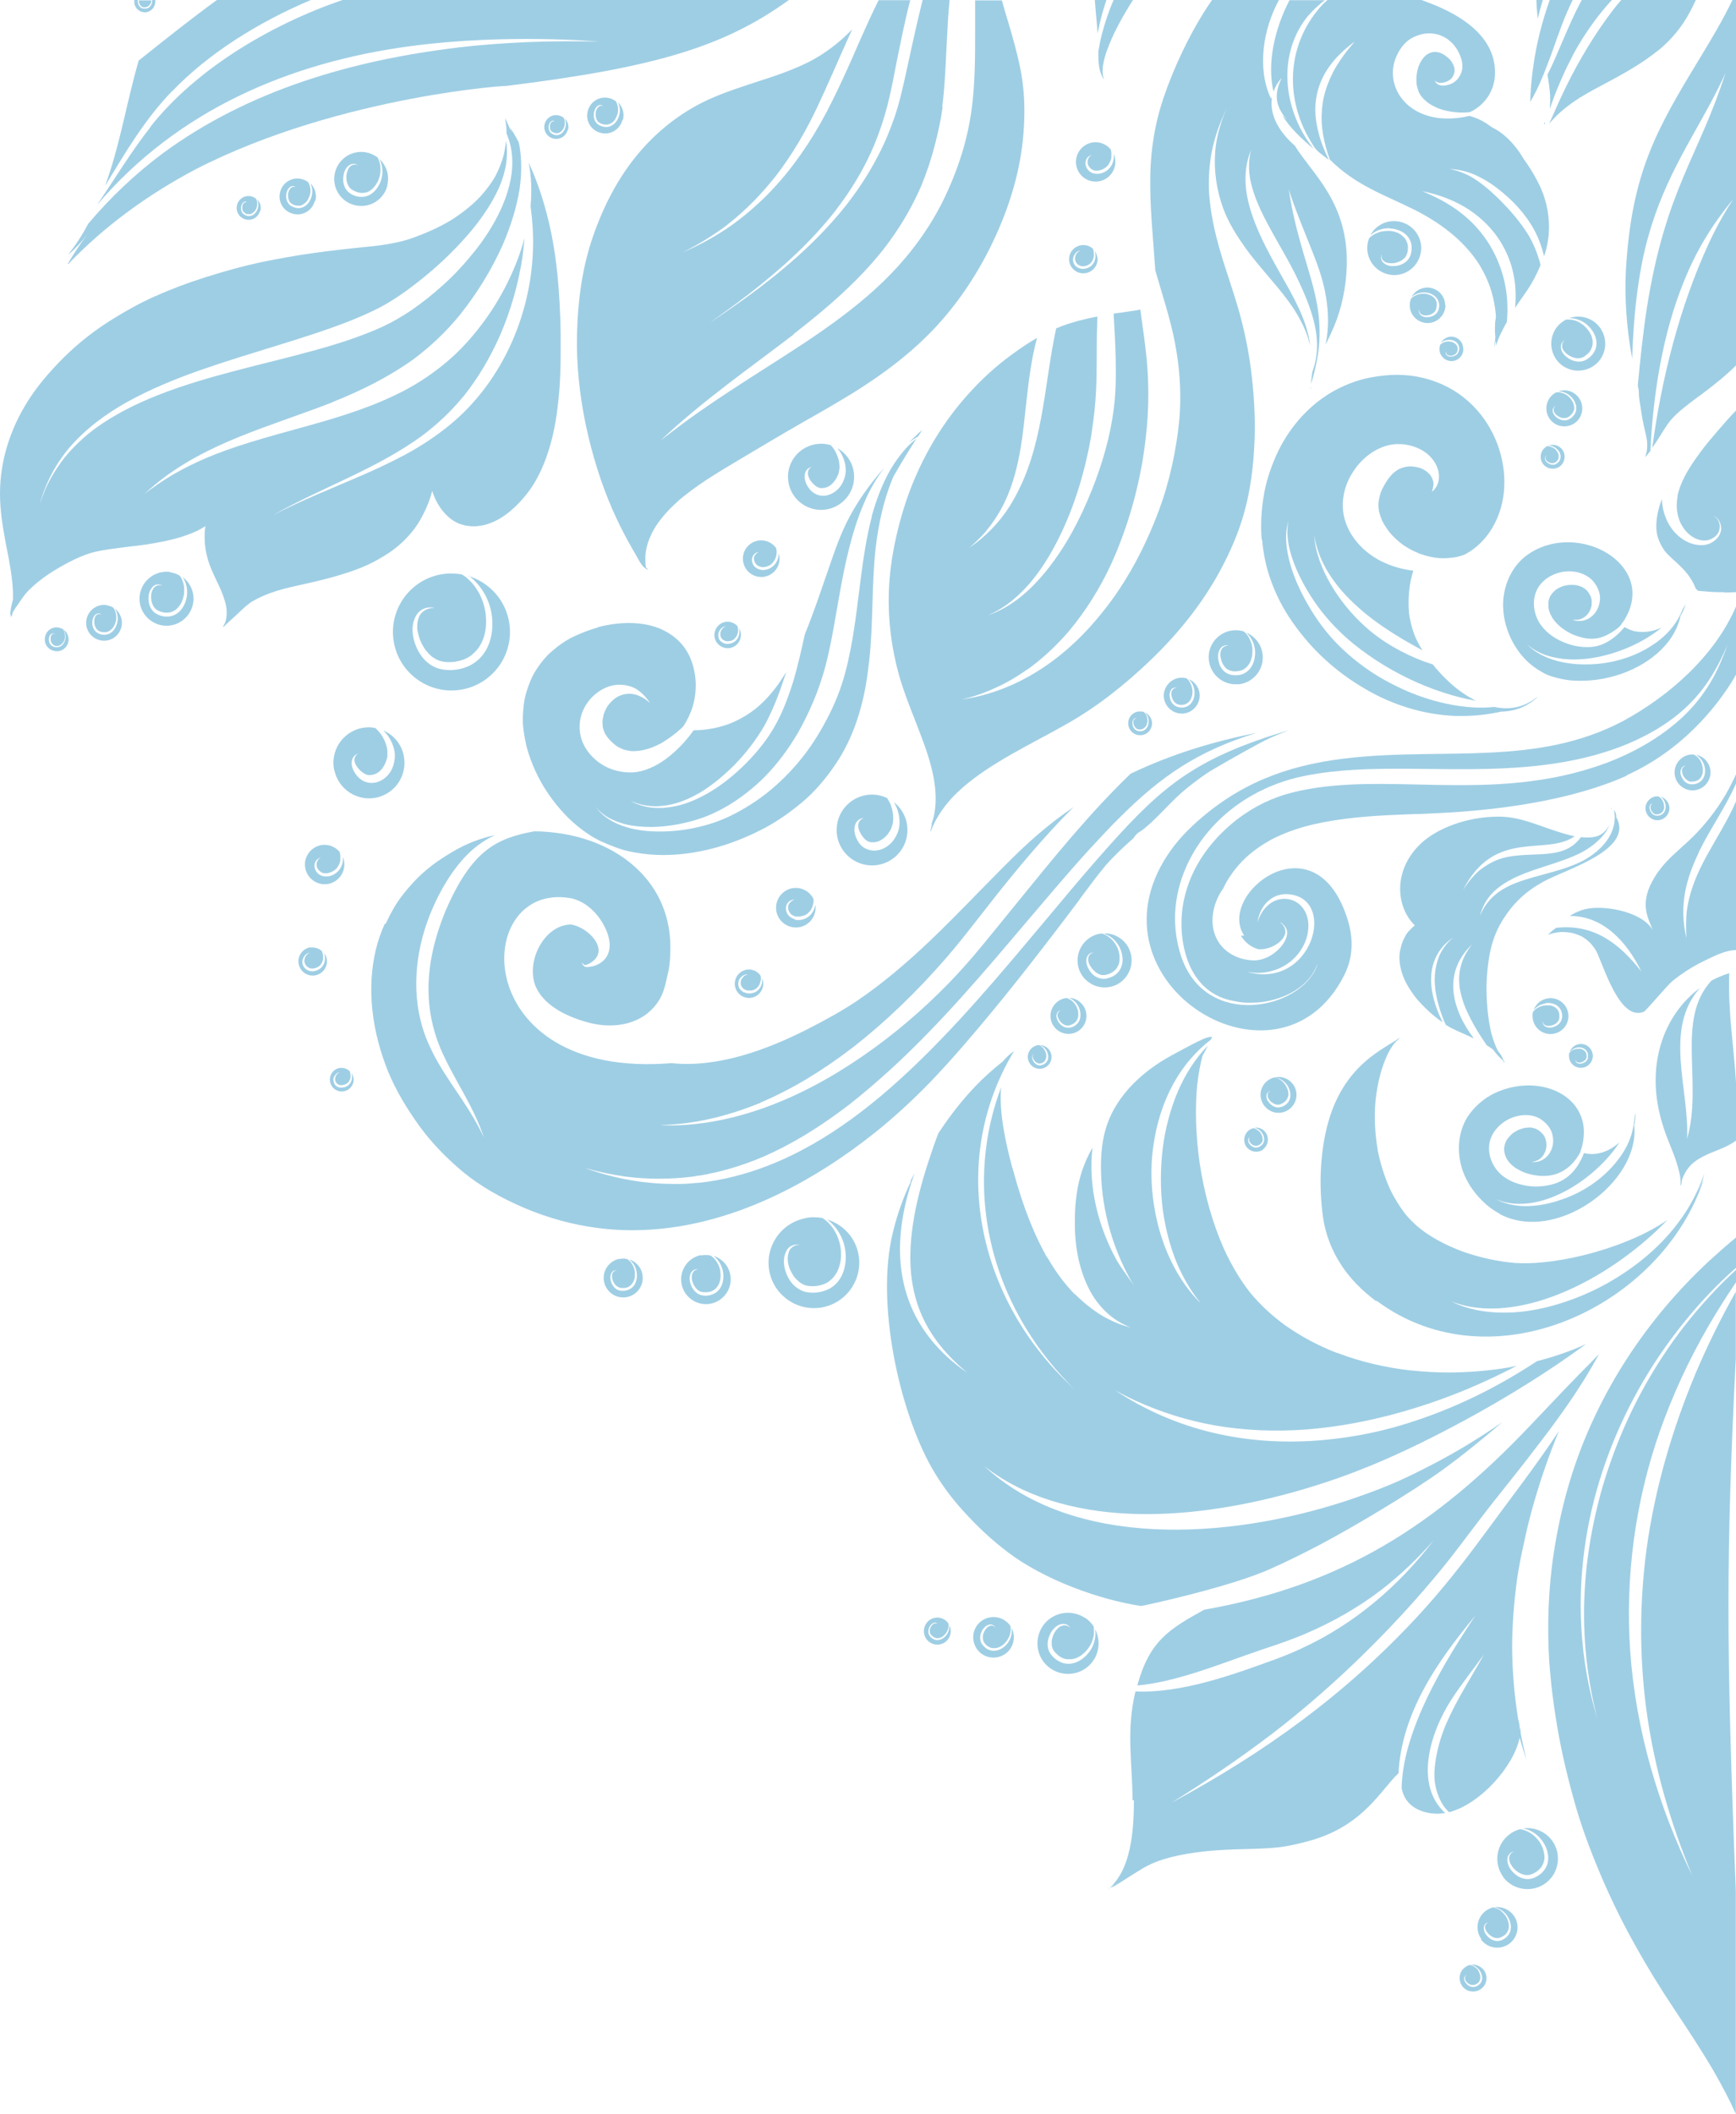 <?xml version="1.0" encoding="UTF-8"?><svg id="a" xmlns="http://www.w3.org/2000/svg" viewBox="0 0 92.27 112.33"><defs><style>.b{fill:#9ecee4;}</style></defs><polygon class="b" points="82.1 6.6 82.08 6.59 82.07 6.59 82.11 6.49 82.11 6.49 82.12 6.52 82.12 6.54 82.12 6.55 82.12 6.56 82.11 6.6 82.1 6.6 82.1 6.6"/><polygon class="b" points="57.89 12.96 57.89 12.96 57.89 12.96 57.89 12.96 57.89 12.96 57.89 12.96"/><rect class="b" x="82.11" y="15.46" width="0" height=".01" transform="translate(-1.36 11.73) rotate(-8.11)"/><rect class="b" x="68.96" y="20.88" width="0" height="0" transform="translate(9.26 61.22) rotate(-50.89)"/><polygon class="b" points="39.05 33.03 39.05 33.03 39.05 33.03 39.05 33.03 39.05 33.03 39.05 33.03"/><rect class="b" x="81.95" y="4.17" width=".01" height="0" transform="translate(46.38 78.12) rotate(-67.22)"/><polygon class="b" points="81.96 4.15 81.96 4.16 81.96 4.15 81.96 4.15 81.96 4.15"/><rect class="b" x="79.6" y="56.34" width="0" height="0" transform="translate(-17.88 59.13) rotate(-36.93)"/><rect class="b" x="44.13" y="23.62" width="0" height=".01" transform="translate(-2.94 40.64) rotate(-48.04)"/><rect class="b" x="38.03" y="35.97" width="0" height="0" transform="translate(-7.46 61.85) rotate(-73.04)"/><polygon class="b" points="18.41 56.71 18.41 56.71 18.41 56.71 18.41 56.71 18.41 56.71 18.41 56.71"/><polygon class="b" points="38.02 35.98 38.03 35.98 38.03 35.97 38.02 35.98 38.02 35.98"/><rect class="b" x="37.42" y="37.25" width="0" height="0" transform="translate(-14.38 47.48) rotate(-56.04)"/><rect class="b" x="19.9" y="38.63" width="0" height=".01" transform="translate(-23.23 33.3) rotate(-55.68)"/><polygon class="b" points="40.32 51.57 40.32 51.58 40.32 51.57 40.32 51.57 40.32 51.57 40.32 51.57"/><polygon class="b" points="16.91 50.3 16.91 50.3 16.91 50.3 16.91 50.3 16.91 50.3 16.91 50.3"/><rect class="b" x="47.11" y="42.34" width="0" height=".01" transform="translate(-16.17 39.45) rotate(-39.33)"/><polygon class="b" points="37.4 37.27 37.42 37.25 37.4 37.28 37.4 37.27 37.4 37.27"/><path class="b" d="M91.93,67.68c-1.03,.95-1.97,1.99-2.82,3.1-1.72,2.23-3.06,4.75-3.94,7.42-.88,2.67-1.28,5.5-1.12,8.3,.09,1.65,.38,3.29,.86,4.88h0c-.23-.87-.4-1.76-.52-2.65h0c-.27-2.01-.26-4.07,.02-6.1h0c.15-1.1,.38-2.2,.67-3.27,.3-1.08,.67-2.13,1.1-3.16h0c.85-2.02,1.96-3.93,3.3-5.67,.85-1.09,1.78-2.12,2.8-3.05v.65c-.52,.77-1.02,1.56-1.49,2.37-1.02,1.76-1.88,3.62-2.56,5.54-1.32,3.76-1.86,7.78-1.58,11.75,.3,4.15,1.48,8.19,3.31,11.92h0c-1.19-2.85-2.05-5.83-2.46-8.89-.37-2.83-.36-5.69,.02-8.52,.44-3.19,1.35-6.31,2.59-9.28l.02-.05c.63-1.48,1.34-2.92,2.13-4.32v3.53c-.52,10.38-.52,15.27,0,28.29v11.87c-.32-.72-.72-1.47-1.18-2.28-.64-1.09-1.35-2.17-2.05-3.22-.82-1.23-1.49-2.33-2.07-3.37-.72-1.28-1.35-2.57-1.88-3.82-.62-1.46-1.06-2.69-1.39-3.87-.47-1.66-.8-3.17-1.02-4.62-.12-.77-.22-1.58-.29-2.4-.06-.67-.09-1.39-.09-2.27,0-1.41,.11-2.84,.34-4.25,.25-1.53,.61-3,1.08-4.37,1.31-3.84,3.71-7.7,7.19-10.91,.44-.4,.89-.8,1.37-1.19v1.61c-.12,.1-.23,.2-.34,.31h0Z"/><polygon class="b" points="90.15 72.95 90.14 72.96 90.12 73 90.15 72.95 90.15 72.95"/><rect class="b" x="90.11" y="73.01" width=".01" height="0" transform="translate(-13.39 125.33) rotate(-65.83)"/><path class="b" d="M58.61,63.64s0,.01,0,.05v-.05h0Z"/><path class="b" d="M60.2,95.67v.07c-.02-2.15-.35-3.75,.15-5.85,2.44,.11,5.17-.88,7.47-1.72,.46-.17,.92-.36,1.37-.57,2.78-1.28,5.16-3.31,7.01-5.74h0c-.83,.95-1.75,1.83-2.75,2.61-1.26,.97-2.65,1.75-4.1,2.37-.69,.29-1.4,.54-2.11,.77-.68,.23-1.35,.47-2.02,.71-1.44,.51-2.91,1.02-4.44,1.22-.03,0-.02,0-.33,.03,.65-2.36,1.67-2.98,3.55-4.02,7.28-1.29,12.27-4.44,17.37-9.83,3.34-3.53,2.74-2.83,3.62-3.76-1.04,1.93-2.33,3.67-3.67,5.39l.02-.02c-.64,.83-1.3,1.65-1.95,2.47-.63,.8-1.24,1.62-1.86,2.43,.07-.09,.07-.1,0,0h0c-.47,.63-4.18,5.52-9.94,9.93-1.72,1.31-3.51,2.52-5.35,3.66h0c5-2.69,9.27-5.78,13.08-9.89,1.29-1.39,2.47-2.89,3.59-4.42,1.32-1.8,2.71-3.59,3.95-5.46-.06,.15-.13,.31-.19,.47-.48,1.2-.91,2.49-1.28,3.84-.17,.63-.31,1.25-.42,1.77-.12,.55-.25,1.18-.34,1.82-.17,1.26-.26,2.49-.26,3.67v-.06c.01,1.28,.12,2.56,.32,3.8,.03,.12,.06,.22,.07,.33,.05,.43,.03,.28,.04,.31,0-.06,.02-.12,.03-.18,0,.09,0,.18-.01,.27,.09,.48,.2,.96,.31,1.43-.13-.38-.25-.78-.36-1.17-.31,1.52-2.09,3.53-3.75,3.96-.08-.08-.16-.16-.23-.25-.13-.17-.23-.36-.31-.55-.11-.26-.18-.53-.22-.81-.04-.35-.02-.7,.03-1.05,.1-.71,.3-1.39,.58-2.05h0c.55-1.27,1.33-2.45,2-3.67h0c-.56,.78-1.17,1.54-1.7,2.35-1.21,1.86-1.98,4.59-.36,6.07-.12,.02-.23,.03-.34,.04h-.06c-.69,0-1.53-.27-1.82-1.04-.04-.1-.07-.2-.09-.3,0-.31,.03-.62,.07-.92,.15-1.06,.49-2.07,.9-3.05h0c.78-1.84,1.83-3.55,2.94-5.21h0c-2.04,2.45-3.91,5.17-4.08,8.37-.91,.84-1.83,2.74-4.59,3.55-.63,.18-1.12,.29-1.59,.36-.66,.09-1.33,.1-1.98,.12-1.35,.03-2.72,.11-4.05,.46-.84,.24-1.05,.39-1.31,.52-.35,.21-.78,.48-1.31,.82-.24,.15-.39,.24-.44,.24h-.01c.06-.04,.16-.16,.21-.21-.12,.12-.26,.23-.4,.33h0c1.27-1,1.4-3.14,1.41-4.75h0Z"/><path class="b" d="M77.51,82.25h0c.07-.1,.07-.09,0,0h0Z"/><rect class="b" x="58.61" y="63.63" width="0" height="0" transform="translate(-11.3 12.67) rotate(-11.27)"/><path class="b" d="M48.38,62.8c.07-.15,.15-.3,.23-.45-.52,1.46-.85,3-.76,4.56,.16,2.6,1.45,4.58,3.56,6.05-.09-.08-.18-.16-.27-.24-.58-.51-1.11-1.08-1.54-1.72-.35-.52-.63-1.08-.83-1.67-.21-.64-.33-1.3-.37-1.96-.06-1.04,.06-2.08,.26-3.09,.23-1.13,.57-2.24,.95-3.33,.09-.24,.17-.49,.27-.73,.03-.04,.05-.08,.08-.12,.62-.93,1.24-1.7,1.88-2.37,.44-.46,.92-.89,1.46-1.32,.17-.21,.37-.39,.6-.55-.09,.14-.17,.28-.25,.43-.03,.05-.06,.11-.09,.16-3.09,5.76-1.43,12.73,3.37,17.21,.06,.06,.13,.12,.19,.18-.98-.96-1.84-2.03-2.56-3.2-2.5-4.08-2.89-8.78-1.35-12.85-.12,1.34,.25,2.97,.59,4.26,.04-.01,.59,2.57,1.86,4.79v-.03c.43,.76,.93,1.43,1.48,1.99h0v-.02c.45,.45,.94,.84,1.45,1.15,.47,.27,.96,.48,1.46,.61h.04l.05,.03c-.36-.14-.69-.32-.99-.54-.49-.37-.9-.85-1.2-1.4-.56-1.04-.84-2.3-.82-3.77,0-1,.13-1.84,.36-2.57,.15-.45,.34-.89,.58-1.3v-.02c-.26,2.14,.35,4.28,1.23,5.91,.3,.55,.71,1.02,1.03,1.55-1.13-1.86-1.77-4.01-1.81-6.19-.02-.83,.05-1.68,.32-2.47,.56-1.62,1.94-2.87,3.41-3.67,1.85-1.01,1.94-1,2.17-.99-.01,.05-.04,.09-.06,.14-1.57,1.21-2.72,3.13-3.07,5.73-.19,1.4-.07,2.84,.28,4.2,.34,1.29,.92,2.53,1.77,3.56,.15,.18,.3,.35,.47,.51-.04-.06-.09-.12-.14-.18-.45-.58-.81-1.23-1.1-1.9-.38-.9-.62-1.86-.76-2.83-.15-1.12-.14-2.26,0-3.39,.27-1.98,1.01-3.97,2.39-5.38-.1,.2-.19,.38-.29,.55-.12,.46-.21,.95-.27,1.49v-.05c-.13,1.33-.09,2.78,.13,4.3,.25,1.61,.67,3.12,1.27,4.48,.42,.92,.88,1.69,1.41,2.36,.52,.63,1.14,1.21,1.84,1.72,.83,.59,1.76,1.09,2.76,1.48h.03c1.2,.46,2.5,.77,3.87,.93h.04c.66,.07,1.33,.11,1.99,.11,.93,0,1.87-.07,2.8-.2h-.01c.28-.04,.56-.09,.84-.15-1.4,.73-2.85,1.37-4.34,1.89-2.21,.77-4.52,1.31-6.85,1.49h.01c-1.63,.12-3.27,.06-4.88-.22-1.45-.26-2.86-.7-4.19-1.31-.37-.17-.74-.36-1.1-.56h0c3.25,2.16,6.95,2.95,10.71,2.68,.94-.07,1.88-.2,2.81-.39,.92-.19,1.84-.45,2.73-.76,2.18-.75,4.22-1.78,6.18-3.07,.89-.23,1.76-.52,2.61-.91-1.99,1.46-4.2,2.83-6.41,4.03-1.63,.88-3.29,1.71-5.01,2.42-.59,.24-1.18,.47-1.78,.68-5.13,1.79-11.75,2.91-16.71,.62-.73-.34-1.43-.76-2.07-1.26,4.76,4.42,12.95,3.88,19.12,1.88,.79-.26,1.58-.54,2.35-.86,.79-.32,1.55-.7,2.3-1.09,1.3-.67,2.56-1.44,3.76-2.27-1.03,.88-2.08,1.74-3.18,2.54-1.65,1.19-4.62,2.97-6.51,3.97-.87,.46-1.75,.89-2.64,1.29-2.14,.96-6.57,1.92-6.87,1.97-2.17-.32-5.17-1.39-7.11-2.88-.78-.59-1.54-1.29-2.26-2.08-.71-.77-1.28-1.55-1.76-2.39-1.72-3.04-2.97-8.7-2.08-12.43,.23-.98,.56-1.92,.98-2.79h0Z"/><path class="b" d="M90.37,63.05c-.02,.06-.05,.11-.07,.17,.03-.06,.05-.11,.07-.17h0Z"/><path class="b" d="M73.14,69.15c-.76-.57-1.39-1.21-1.85-1.92-.51-.77-.84-1.65-.97-2.53-.12-.88-.16-1.76-.11-2.63,.15-2.47,.86-4.62,2.85-6.05,.38-.28,.79-.52,1.16-.75,.05-.04,.1-.08,.16-.11l-.06,.05,.03-.02h.04s-.45,.23-.86,1.38h0c-.22,.62-.36,1.3-.43,2.04-.06,.81-.02,1.63,.12,2.46v.03c.14,.72,.36,1.41,.64,2.05,.25,.53,.56,1.02,.9,1.45,.29,.33,.62,.64,1.04,.93l.03,.02h0c.58,.39,1.22,.71,1.99,.99,.87,.3,1.78,.5,2.7,.58h.03c2.34,.15,6.04-.86,8.08-2.29-2.21,2.3-5.7,4.51-8.96,4.7-.59,.03-1.18,0-1.75-.13h0c-.27-.06-.54-.14-.8-.24h0c.87,.43,1.83,.6,2.79,.6,.43,0,.86-.03,1.28-.09,.77-.11,1.52-.31,2.25-.57,.76-.27,1.49-.61,2.18-1.01,4.04-2.36,4.81-5.39,4.96-5.71-.05,.22-.11,.44-.2,.65-.03,.06-.05,.11-.07,.17l-.04,.09h0l.05-.09c.03-.06,.05-.11,.07-.17,.06-.13,.12-.26,.18-.4-2.18,6.77-11.23,11.09-17.4,6.5h0Z"/><rect class="b" x="77.9" y="69.41" width="0" height="0"/><polygon class="b" points="76.76 54.29 76.77 54.29 76.76 54.29 76.76 54.29"/><polygon class="b" points="76.77 54.31 76.77 54.29 76.77 54.31 76.77 54.31 76.77 54.31"/><polygon class="b" points="78.66 48.7 78.65 48.7 78.66 48.7 78.66 48.7"/><path class="b" d="M85.89,43.4c1.01,1.74-2.56,2.76-3.83,3.44-.96,.53-1.6,1.12-2.19,2.05-.45,.74-.79,1.61-.86,3.43v-.05c-.01,.93,.06,1.74,.22,2.48h0v.03c.11,.41,.23,.77,.39,1.08,.14,.16,.23,.32,.29,.49l.03,.03,.04,.08-.03-.02-.02-.03,.02,.07h-.01l-.04-.1c-.2-.18-.38-.38-.55-.61-.11-.08-.22-.15-.33-.22-.43-.62-.82-1.27-1.12-1.96-.15-.36-.26-.73-.32-1.11-.03-.27-.04-.55,0-.82,.04-.25,.1-.48,.2-.71,.11-.24,.24-.47,.4-.68h0l.07-.09h0c-.51,.48-.88,1.09-.98,1.8-.1,.69,.06,1.37,.34,2,.19,.43,.44,.83,.73,1.21-.18-.08-.35-.16-.52-.24l-.16-.07c-.27-.12-.55-.25-.81-.41-.02-.06-.05-.11-.08-.17h0c-.23-.56-.4-1.12-.48-1.71-.04-.34-.05-.68,0-1.01,.04-.26,.1-.51,.2-.76,.09-.2,.2-.4,.34-.57,.12-.16,.26-.3,.41-.43h0c-.23,.16-.45,.35-.63,.58-.17,.21-.3,.46-.39,.71-.37,1.03-.03,2.24,.46,3.22-.24-.16-.47-.34-.69-.54-.29-.27-.59-.56-.84-.9-.29-.4-.49-.76-.61-1.11-.16-.49-.2-.91-.12-1.27l.02-.08c.02-.11,.05-.22,.09-.33,.05-.14,.12-.27,.19-.4,.08-.15,.21-.27,.33-.39,.05-.05,.1-.09,.15-.13-1-.97-1.18-2.91,.3-4.33,.81-.78,2.39-1.45,4.16-1.45,1.34,0,2.37,.64,3.87,1.01h-.02s.01,0,.19,.03c-1.54,1.09-4.24-.46-5.94,2.86h0l.06-.09h0c.23-.35,.49-.67,.81-.95h0c.89-.68,1.49-.79,2.78-.84,1.03-.04,1.98-.05,2.62-.93,.95,.1,1.24-.19,1.52-.65-.05,.11-.1,.22-.17,.33-.34,.51-.89,.92-1.43,1.19-1.49,.72-3.31,.91-4.48,1.96-.65,.58-.78,1.28-.81,1.36h0s.13-.32,.29-.55c.31-.46,.71-.77,1.22-1.03,1.1-.53,2.48-.69,3.66-1.21,.96-.42,1.9-1.24,1.99-2.29,.02-.19,0-.38-.04-.56,.07,.09,.12,.2,.13,.34h0Z"/><rect class="b" x="76.77" y="54.29" width="0" height=".01" transform="translate(-14.9 33.37) rotate(-22.41)"/><path class="b" d="M85.67,43.01c-.07-.09-.06-.08-.07-.09l.07,.05v.04h0Z"/><rect class="b" x="69.12" y="52.45" width="0" height="0" transform="translate(-17.48 47.1) rotate(-33.66)"/><polygon class="b" points="69.05 48.03 69.03 48.01 69.05 48.03 69.05 48.03"/><rect class="b" x="69.02" y="48.01" width="0" height="0" transform="translate(-12.47 68.72) rotate(-49.08)"/><polygon class="b" points="69.42 48.54 69.41 48.52 69.42 48.54 69.42 48.54"/><path class="b" d="M91.9,34.04h0c-.27,.77-.57,1.53-.99,2.23-.41,.69-.91,1.31-1.49,1.85-1.19,1.1-2.62,1.9-4.13,2.46-6.06,2.21-11.73,.31-16.61,1.54-1.03,.26-2.01,.72-2.96,1.45-1.52,1.2-2.6,2.79-2.87,4.69-.13,.99-.03,2.07,.36,3,.85,1.96,2.53,1.92,2.63,1.99h0c.4,.06,.87,.05,1.27,0h-.01c.97-.14,1.93-.55,2.54-1.32h0c.14-.18,.25-.38,.34-.59h0c.05-.13,.05-.1,.05-.1-.04,.11-.08,.23-.14,.34-1.13,2.18-6.05,3.05-7.19-1.01-.19-.67-.27-1.38-.24-2.07,.17-3.27,2.81-6.45,6.9-7.27,.87-.17,1.75-.27,2.64-.32,4.35-.26,9.79,.59,14.52-1.38,3.05-1.3,4.35-3.04,5.26-5.18h0c.04-.1,.09-.2,.13-.31h0Zm-23.49,13.48c2.73,.12,1.35,5.11-2.12,4.13-.06-.01,.19,.03,.22,.03h0c.23,.03,.46,.03,.7,0h0c2.18-.29,2.94-2.74,1.82-3.65-.62-.48-1.62-.34-2.1,.73h0c-.02,.05-.1,.28-.09,.22,.18-1,.87-1.49,1.56-1.46h0Zm18.05-6.32c3.29-1.48,5.15-4.17,5.82-5.36v-3.63c-1.12,2.63-3.55,4.78-6.05,6.13-4.52,2.36-9.29,1.41-14.3,1.92-3.06,.31-5.63,1.14-8.01,3.15-.8,.67-1.4,1.33-1.85,2.01-4.54,6.85,5.91,13.25,9.37,6.42,.52-1.02,.5-2.08,.13-3.15-1.76-5.22-6.92-1.15-5.44,1.03-.07,0-.12,.01-.17,.02,.24,.39,.63,.65,.96,.71,.42,.02,.95-.18,1.25-.56,.14-.19,.19-.36,.11-.58-.01-.03-.05-.09-.09-.15h0c-.05-.05-.1-.1-.15-.15-.04-.03,.33,.16,.37,.5,.07,.6-.83,1.53-1.75,1.53-.12,0-.24-.01-.35-.03-.47-.06-.94-.28-1.28-.62-.82-.82-.7-2.1-.12-3.02,.03-.05,.07-.1,.1-.14,.08-.18,.18-.37,.31-.57,.27-.42,.59-.8,.95-1.13,.38-.34,.81-.64,1.3-.91,.65-.34,1.39-.61,2.24-.81,1.49-.34,3.03-.45,4.46-.51,.32-.01,.65-.03,.98-.04h.21c.35-.02,.71-.03,1.06-.05,3.22-.16,7.03-.68,9.95-1.99h0Z"/><path class="b" d="M90.28,45.33c-.32,.67-.59,1.38-.72,2.11-.14,.78-.12,1.57,.06,2.34,0,0,0,0,.02,.05,0,.03-.06-.63,.01-1.36h0c.28-2.28,1.74-3.84,2.63-5.9v7.92c-.61,.01-1.23,.35-1.77,.61-.57,.28-1.11,.63-1.61,1.03-.25,.2-1.27,1.42-1.51,1.63-1.31,.58-2.16-2.48-2.56-3.24-.09-.15-.2-.29-.31-.41-.12-.12-.26-.22-.39-.31-.15-.08-.3-.14-.46-.19-.19-.05-.39-.07-.6-.08-.19,0-.36,.03-.54,.07-.08,.02-.17,.05-.26,.08,.28-.28,.37-.3,.43-.37,1.97-.22,3.32,.77,4.54,2.32-.77-1.58-2.03-2.96-3.8-2.95,.05-.03,.1-.07,.16-.1,.3-.17,.58-.26,.85-.3,1.11-.16,2.91,.26,3.39,1.15-.2-.61-.78-1.38,.11-2.82,.24-.39,.55-.77,.99-1.18,.16-.15,.33-.3,.49-.45,.19-.17,.38-.34,.56-.52,.67-.67,1.26-1.43,1.74-2.25,.21-.37,.39-.73,.55-1.08v.49c-.56,1.28-1.39,2.43-2,3.69h0Z"/><path class="b" d="M90.81,61.33s0-.04-.01,0c-.19,.08-.38,.18-.56,.29-.16,.11-.29,.21-.4,.33-.11,.12-.21,.26-.29,.41h0c-.22,.42-.13,.38-.21,.68h0v-.1l-.02,.06c0-.15,.06-.37-.21-1.22h0c-.1-.32-.23-.64-.35-.94-.13-.32-.26-.65-.36-.98-1.03-3.18,.03-5.94,1.96-7.36-1.96,2.19-.56,5.39-.69,8.02h0c.86-3-.63-6.33,1.3-8.41,.3-.16,.62-.29,.94-.39-.07,2.13,.25,3.91,.36,5.81v3.09c-.46,.33-1.03,.52-1.46,.7h0Z"/><path class="b" d="M86.09,35.84c-.69,.23-1.39,.34-2.07,.34h-.03c-.36,0-.68-.03-.96-.09-.32-.07-.67-.15-.98-.32-.37-.2-.69-.43-.99-.74-.26-.27-.5-.6-.69-.97-.39-.75-.55-1.61-.45-2.36,.12-.9,.56-1.68,1.19-2.16,2.52-1.89,6.65,.22,5.44,3-.12,.27-.24,.48-.39,.65h.02c-.07,.08-.14,.15-.22,.21-.2,.16-.42,.29-.66,.4-.15,.06-.3,.11-.46,.13-.17,.02-.33,.02-.5,0-.23-.03-.45-.1-.67-.18-.22-.09-.43-.21-.62-.35-.16-.12-.31-.26-.44-.42-.09-.12-.16-.24-.22-.37-.04-.1-.07-.2-.09-.31,0-.1,0-.2,0-.3,.01-.08,.03-.16,.06-.24,.03-.07,.07-.14,.12-.2,.06-.07,.12-.14,.19-.2,.09-.07,.19-.12,.3-.17,.12-.05,.25-.08,.38-.1,.13-.01,.25-.01,.38,0,.1,.02,.2,.04,.29,.08,.08,.03,.15,.08,.22,.12,.06,.05,.12,.1,.17,.17,.05,.08,.1,.16,.14,.24,.02,.06,.04,.13,.05,.2,0,.08,0,.16,0,.24-.01,.09-.04,.17-.07,.25-.03,.08-.07,.15-.12,.22-.05,.06-.1,.11-.16,.16-.06,.04-.12,.08-.19,.11-.07,.03-.14,.05-.21,.06-.08,0-.15,0-.22,0h-.05c.33,.12,.68,.07,.97-.14,.3-.22,.46-.57,.49-.93,.03-.36-.14-.72-.37-.99-.21-.24-.53-.4-.83-.47-.66-.15-1.42,.06-1.89,.56-.53,.56-.53,1.41-.17,2.06,.28,.5,.78,.87,1.3,1.09,.4,.17,.82,.27,1.25,.27,.14,0,.27,0,.41-.03,.61-.09,1.16-.51,1.55-.97l.06-.07,.07,.05c.14,.07,.28,.13,.43,.17,.45,.09,.93,.06,1.47-.19-.99,.81-2.25,1.34-3.41,1.57-.51,.1-1.04,.15-1.56,.12-.38-.02-.76-.09-1.12-.2-.28-.09-.54-.22-.79-.38-.12-.08-.24-.17-.35-.28h0c.8,.84,2,1.12,3.11,1.13h.09c1.27,0,2.54-.35,3.59-1.06,.53-.35,.99-.81,1.31-1.36,.1-.17,.18-.35,.26-.54l.04-.06c.03-.06,.06-.12,.1-.18-.06,.21-.15,.42-.27,.62-.34,1.62-1.89,2.67-3.23,3.11h0Z"/><path class="b" d="M91.62,31.47c-.1,0-.2,0-.3,0-.27,0-.54-.03-.81-.05l-.26-.02c-.11-.11-.06-.06-.12-.12-.17-.42-.39-.78-.87-1.24l-.29-.27-.08-.07c-.17-.16-.35-.32-.47-.51-.19-.29-.31-.58-.36-.88-.09-.57,.06-1.24,.27-1.79,.03,.98,.55,1.95,1.47,2.33,.2,.08,.43,.13,.66,.12,.23,0,.47-.08,.66-.23,.19-.14,.36-.38,.36-.65,0-.26-.13-.57-.41-.68,.27,.14,.37,.44,.33,.68-.03,.24-.2,.42-.38,.52-.37,.21-.76,.11-1.06-.08-.3-.19-.53-.48-.68-.83-.14-.36-.21-.79-.12-1.27v-.08c.21-.96,.84-1.82,1.42-2.59,.11-.15,1.17-1.42,1.7-1.95v9.66c-.22,.01-.44,.02-.65,.02h0Z"/><path class="b" d="M92.27,19.42c-.53,.54-1.3,1.14-1.73,1.46-.1,.08-.2,.15-.3,.22-.51,.38-1.04,.77-1.45,1.24-.2,.25-.36,.51-.52,.77l-.13,.21c-.11,.17-.22,.33-.32,.48,.48-3.62,1.44-7.49,3.02-10.9,.07-.15,.14-.3,.21-.44h0c.32-.64,.67-1.26,1.07-1.87h0c-.55,.66-1.05,1.35-1.48,2.07-.45,.74-.82,1.51-1.14,2.3-1.14,2.79-1.64,6.04-1.78,9-.2,.26-.24,.3-.26,.32h-.01l.03-.11c.04-.14,.07-.29,.07-.45,0-.16,0-.29-.03-.41-.02-.11-.04-.22-.07-.33l-.03-.14-.02-.08c-.06-.27-.12-.56-.16-.84-.02-.11-.03-.22-.05-.33-.03-.2-.07-.4-.08-.6,0-.09-.01-.18-.01-.27-.02-.08-.04-.15-.05-.23,.13-1.37,.27-2.74,.48-4.11,1-6.32,2.74-8,4.18-12.5h0c-.11,.25-.23,.5-.35,.74h0c-1.25,2.52-2.84,4.67-3.75,7.94-.27,.96-.45,1.93-.58,2.9-.16,1.2-.24,2.4-.28,3.6-.3-1.65-.41-3.24-.33-4.73,.3-5.14,1.63-7.45,3.85-11.11,.66-1.09,1.31-2.16,1.82-3.24h.21V19.42h0Z"/><path class="b" d="M82.18,3.6c-.07,.19-.14,.37-.22,.55h0c-.18,.44-.39,.87-.63,1.27,.02-.6,.07-1.2,.15-1.79v.02c.08-.63,.2-1.25,.35-1.86,.15-.61,.33-1.2,.54-1.79h1.22c-.43,.86-.75,1.79-1.07,2.7-.11,.3-.22,.6-.34,.9h0Z"/><path class="b" d="M81.73,1c-.03-.33-.06-.66-.07-1h.34c-.1,.33-.19,.67-.27,1h0Z"/><path class="b" d="M83.6,2.94c-.2,.38-.39,.76-.56,1.15-.03,.08-.07,.15-.1,.23-.03,.08-.07,.16-.1,.24-.03,.07-.06,.14-.09,.21h0c-.07,.17-.14,.35-.2,.52-.03,.08-.06,.16-.09,.25-.03,.09-.06,.17-.09,.26,.02-.21,.03-.43,.02-.68v-.03c-.02-.38-.08-.76-.14-1.12,.31-.61,.57-1.25,.84-1.87,.28-.66,.57-1.32,.9-1.95,.03-.05,.06-.1,.09-.16h1.6c-.24,.26-.47,.53-.69,.81-.52,.67-.99,1.38-1.39,2.13h0Z"/><path class="b" d="M88.12,2.69c-.73,.59-1.53,1.05-2.14,1.39-.2,.11-.41,.22-.61,.33-.45,.24-.93,.49-1.38,.77h-.03v.02l-.03,.02c-.58,.37-1.03,.74-1.4,1.14h0c-.07,.07-.13,.15-.19,.22,.03-.07,.06-.14,.09-.21h0c.08-.18,.17-.37,.25-.56,.07-.15,.13-.3,.2-.45,.05-.11,.11-.23,.16-.34,.06-.13,.13-.26,.19-.4,.71-1.44,1.54-2.83,2.52-4.11,.14-.18,.28-.35,.43-.52h3.96c-.09,.2-.19,.4-.31,.63-.41,.78-1,1.5-1.7,2.07h0Z"/><rect class="b" x="82.12" y="6.55" width="0" height="0" transform="translate(59.96 85.89) rotate(-78.96)"/><rect class="b" x="82.12" y="6.56" width="0" height="0"/><rect class="b" x="78.13" y="9.38" width="0" height="0" transform="translate(35.07 75.24) rotate(-63.67)"/><rect class="b" x="81.86" y="13.97" width="0" height=".03" transform="translate(-.64 23.5) rotate(-16.27)"/><rect class="b" x="81.85" y="13.97" width="0" height="0" transform="translate(-.82 21.69) rotate(-15.02)"/><rect class="b" x="54.64" y="35.61" width=".01" height="0" transform="translate(-10.55 37.65) rotate(-34.88)"/><polygon class="b" points="69.36 1.61 69.35 1.62 69.36 1.61 69.36 1.61"/><path class="b" d="M78.19,11.81h0s-.03-.04,0,0h0Z"/><polygon class="b" points="78.19 11.81 78.19 11.81 78.19 11.81 78.19 11.81"/><path class="b" d="M69.7,20.53s-.03,.1-.05,.15v-.06l.05-.08h0Z"/><rect class="b" x="70.18" y=".42" width="0" height="0" transform="translate(23.89 53.17) rotate(-49.08)"/><path class="b" d="M67.6,5.23c-.13,.97,.48,1.87,1.22,2.51,.92,1.51,2.88,3.02,2.76,6.45-.04,1.1-.27,2.19-.67,3.15-.13,.31-.28,.63-.43,.93l-.02,.04c.02-.12,.04-.23,.06-.35,.12-.83,.07-1.67-.1-2.49-.16-.81-.46-1.59-.77-2.36-.35-.88-.71-1.75-1.02-2.64-.05-.14-.09-.28-.13-.42h0c.16,1.14,.44,2.24,.76,3.34,.28,.95,.59,1.9,.76,2.88,.12,.72,.15,1.45,.08,2.17-.07,.67-.22,1.32-.41,1.96,0-.2,.03-.41,.06-.63,.19-.5,.27-1.04,.25-1.57-.02-.61-.17-1.22-.37-1.8-.22-.64-.5-1.25-.8-1.86-.58-1.15-1.29-2.24-1.84-3.41-.24-.53-.44-1.07-.55-1.65-.05-.32-.07-.65-.04-.97h0c.02-.19,.05-.37,.1-.55h0c-.22,.52-.31,1.08-.3,1.64,.01,.61,.15,1.22,.34,1.79,.43,1.29,1.13,2.47,1.79,3.65,.26,.45,.5,.91,.72,1.38,.25,.54,.45,1.11,.55,1.69,.01,.09,.02,.17,.03,.26-.03-.14-.07-.28-.11-.42h0c-.16-.5-.42-1.01-.77-1.56-.34-.51-.73-.99-1.2-1.54l-.11-.13c-.43-.51-.88-1.03-1.27-1.58-.38-.54-.86-1.26-1.15-2.05-.36-.98-.51-2.03-.43-3.03,.04-.53,.16-1.06,.33-1.58,.09-.28,.2-.54,.29-.74-.37,.76-.64,1.53-.8,2.3-.14,.74-.19,1.52-.14,2.32v-.04c.07,.94,.26,1.93,.61,3.11,.14,.48,.3,.96,.45,1.42,.19,.59,.39,1.2,.56,1.81,.31,1.14,.53,2.28,.65,3.39,.14,1.25,.19,2.45,.13,3.59-.06,1.27-.22,2.36-.47,3.34-.25,.98-.63,1.96-1.16,2.99-.9,1.77-2.18,3.46-3.8,5.03-1.49,1.44-2.96,2.57-4.48,3.44-.51,.29-1.04,.58-1.55,.85-.95,.51-1.93,1.04-2.84,1.65-.8,.54-1.39,1.04-1.87,1.57-.34,.39-.6,.77-.81,1.17-.09,.18-.16,.35-.22,.51h-.02c.03-.15,.06-.3,.1-.44-.02,.04-.04,.08-.07,.12,.08-.2,.14-.41,.18-.61,.07-.37,.09-.77,.06-1.18-.05-.71-.22-1.44-.55-2.39-.17-.48-.36-.96-.54-1.43-.3-.76-.61-1.55-.84-2.36-.41-1.46-.59-2.93-.55-4.37,.03-1.09,.2-2.25,.5-3.45,.24-.96,.53-1.83,.88-2.65,.75-1.76,1.78-3.36,3.08-4.74,.62-.67,1.32-1.29,2.07-1.84,.48-.35,.92-.65,1.35-.89-.31,1.14-.45,2.34-.58,3.51-.09,.78-.16,1.56-.29,2.33-.16,.96-.4,1.91-.81,2.8-.27,.58-.61,1.12-1.02,1.61h.01c-.28,.32-.58,.62-.91,.9h0c.65-.44,1.22-.97,1.71-1.59,.47-.6,.83-1.26,1.14-1.96,.62-1.42,.92-2.96,1.16-4.48,.13-.82,.24-1.64,.38-2.45,.07-.39,.14-.79,.23-1.18,.1-.04,.2-.08,.3-.12,.56-.21,1.17-.37,1.89-.51,0,.08-.01,.16-.01,.24-.04,1.03-.02,2.07-.04,3.1-.02,.74-.07,1.47-.17,2.21-.04,.26-.07,.53-.11,.79-.3,1.74-.8,3.46-1.54,5.06-.45,.96-.98,1.88-1.66,2.7-.4,.47-.84,.9-1.34,1.25-.3,.21-.62,.39-.96,.53h0c1.3-.43,2.35-1.4,3.19-2.46,.99-1.25,1.73-2.67,2.32-4.14,.57-1.41,1-2.88,1.19-4.39,.11-.86,.12-1.74,.1-2.61-.01-.81-.07-1.62-.11-2.43,.12-.02,.24-.04,.36-.05,.27-.04,.53-.08,.8-.12,.09-.01,.18-.03,.26-.05,.12,.89,.25,1.77,.34,2.66,.09,1,.11,1.99,.05,2.99-.05,.84-.15,1.67-.29,2.5-.33,1.87-.88,3.68-1.66,5.4-.58,1.25-1.32,2.44-2.2,3.5-.66,.78-1.42,1.49-2.25,2.09h-.02c-.71,.51-1.48,.92-2.3,1.23h.01c-.38,.14-.77,.26-1.16,.35h0c1.5-.21,2.94-.79,4.21-1.62,1.31-.85,2.43-1.95,3.39-3.18,1-1.27,1.8-2.69,2.44-4.18,.31-.72,.59-1.46,.81-2.22,.23-.79,.41-1.59,.54-2.41,.12-.72,.2-1.46,.21-2.19,.02-1.04-.08-2.08-.27-3.1-.25-1.33-.69-2.62-1.06-3.92,0-.15-.02-.3-.03-.45-.02-.32-.05-.64-.07-.96-.12-1.57-.25-3.2-.09-4.8,.1-1,.31-1.98,.62-2.9,.28-.83,.62-1.67,1.02-2.5,.51-1.07,1.04-1.98,1.6-2.78h3.55c-.87,1.57-1.19,3.65-.47,5.23h0Z"/><path class="b" d="M69.56,.8c-1.65,1.96-1.45,4.96,.26,7.11-.58-.48-1.3-1.14-1.67-1.8,.08,.09,.16,.17,.25,.26h0c-.08-.1-.16-.2-.23-.31h0c-.3-.46-.46-.98-.11-1.78h0s.04-.09,.06-.13h0c-.09,.09-.16,.19-.23,.3-.08,.13-.15,.27-.2,.41v.02c-.36-1.5,.06-3.37,.85-4.87h1.87c-.28,.22-.59,.49-.85,.8h0Z"/><path class="b" d="M79.46,3.8c.03,.88-.44,1.74-1.33,2.16-.27,.03-.54,.03-.81,0-.28-.03-.56-.09-.82-.18-.2-.08-.38-.17-.56-.29-.14-.1-.26-.21-.37-.34-.06-.07-.1-.15-.15-.23-.05-.13-.09-.27-.12-.4-.04-.36-.01-.66,.1-1,.12-.29,.22-.42,.37-.57,.15-.11,.22-.14,.38-.18,.16-.02,.24-.01,.4,.04,.22,.09,.36,.2,.53,.37,.14,.18,.19,.3,.23,.47,0,.05,0,.1,0,.15,0,.05-.02,.1-.04,.15-.02,.06-.05,.11-.08,.16-.03,.04-.06,.08-.1,.11-.06,.04-.12,.08-.18,.11-.19,.08-.43,.12-.59,0h0l-.06-.05s.11,.41,.75,.22c.35-.1,.6-.39,.69-.74,.09-.37-.05-.77-.23-1.09-.44-.76-1.36-1.18-2.37-.68-.46,.23-.77,.69-.94,1.16-.6,1.65,.94,3.71,3.95,3.01,.32,.09,.62,.22,.88,.39,.1,.07,.2,.14,.3,.21,.23,.12,.41,.23,.56,.35,.42,.33,.79,.76,1.1,1.28l.02,.04c.26,.35,.5,.73,.71,1.13,.19,.35,.33,.68,.43,1.02,.14,.46,.22,.96,.22,1.49,0,.5-.08,1.02-.26,1.55-.12-.48-.28-.95-.52-1.39-.47-.87-1.17-1.61-1.95-2.21-.37-.29-.77-.53-1.19-.72-.43-.19-.9-.3-1.37-.32h0c.08,.02,.15,.03,.23,.05,.3,.07,.58,.19,.85,.33h.01c.54,.31,1.01,.71,1.45,1.13,.63,.62,1.22,1.28,1.68,2.04,.26,.45,.45,.93,.59,1.42h0s.02,.09,.03,.14c-.46,1.12-.87,1.53-1.35,2.27,.11-1.27-.1-2.43-.8-3.55-.4-.64-.96-1.19-1.58-1.62-.77-.52-1.66-.85-2.56-1.03h0c.36,.15,.71,.31,1.04,.49h0c1.15,.63,1.98,1.42,2.59,2.44,.69,1.19,1.01,2.52,.87,4.02-.22,.4-.46,.85-.57,1.26,0-.09-.02-.19-.02-.29-.02,.13-.05,.26-.09,.39,.03-.18,.05-.37,.07-.55-.02-.18-.03-.39-.02-.6,0-.16,.02-.31,.05-.47-.03-.52-.13-1.02-.28-1.49-.16-.48-.38-.95-.67-1.4-.85-1.27-2.06-2.14-3.41-2.83l.05,.03c-1.63-.82-3.11-1.28-4.52-2.68-.22-.63-.38-1.23-.43-1.93-.02-.46,.01-.92,.11-1.38,.1-.45,.27-.89,.48-1.31,.52-1,1.23-1.68,1.14-1.63-1.32,.97-1.88,2-2.03,3.04-.09,.58-.02,1.18,.12,1.74,.12,.5,.33,1.02,.56,1.49-.57-.44-.67-.49-.86-.82h0c-1.49-2.3-1.43-5.22,.41-7.31,.13-.15,.28-.29,.43-.42h4.81c.18,.07,.35,.13,.53,.2,1.72,.65,3.45,1.76,3.51,3.6h0Z"/><polygon class="b" points="54.61 35.64 54.63 35.63 54.64 35.62 54.61 35.64 54.61 35.64"/><polygon class="b" points="23.69 48.4 23.68 48.41 23.68 48.42 23.69 48.4 23.69 48.4"/><polygon class="b" points="28.27 44.19 28.26 44.19 28.27 44.18 28.27 44.19 28.27 44.19"/><path class="b" d="M20.5,49.09c.28-.6,.55-1.07,.85-1.46,.38-.5,.79-.94,1.2-1.3,.44-.39,.97-.75,1.55-1.09,.7-.41,1.46-.7,2.22-.86-.49,.22-.94,.53-1.33,.89-.59,.55-1.06,1.22-1.46,1.92-1.06,1.88-1.62,4.08-1.33,6.24,.07,.49,.18,.97,.34,1.44,.15,.44,.35,.86,.56,1.27,.43,.8,.96,1.55,1.46,2.3,.43,.65,.84,1.31,1.16,2.02-.27-.83-.67-1.62-1.09-2.38-.43-.78-.87-1.55-1.22-2.36-.82-1.98-.96-4.32,.27-7.31,1.39-3.22,2.7-3.86,4.72-4.23,.5,0,1,.05,1.5,.13,1.91,.31,3.75,1.25,4.83,2.9,.63,.96,.92,2.1,.9,3.23,0,.43-.03,.87-.13,1.29-.07,.3-.13,.62-.23,.91-.21,.64-.7,1.19-1.3,1.5-.81,.42-1.79,.44-2.67,.21-1.04-.27-2.32-.84-2.8-1.86-.6-1.29,.37-3.31,1.82-3.36,.93,.11,2.23,1.43,.98,2.09h0c-.05,.02-.15,.07-.2,.07-.06,0-.11-.08-.18-.13-.02-.02,.08,.18,.15,.21,.19,.08,.89-.04,1.18-.54,.34-.58,.06-1.32-.26-1.84-.37-.61-1.01-1.16-1.74-1.27-5.19-.8-5.38,9.67,5.44,8.78,2.44,.26,5.06-.7,7.24-1.81,1.04-.53,1.89-1.01,2.65-1.52,1.25-.85,2.53-1.91,3.9-3.22,.71-.68,1.42-1.4,2.1-2.09l.25-.26c.21-.21,.41-.42,.62-.63,.56-.57,1.13-1.15,1.71-1.71,.85-.81,1.66-1.49,2.49-2.08,.14-.1,.28-.19,.41-.29-1.13,1.13-2.19,2.34-3.2,3.57-.61,.74-1.2,1.49-1.79,2.25-.58,.74-1.16,1.49-1.78,2.2-1.52,1.75-3.19,3.38-5.02,4.8l-.03,.02c-1.49,1.14-3.1,2.14-4.83,2.87h.03c-1.25,.51-2.56,.9-3.91,1.08h.01c-.49,.06-.98,.1-1.47,.11,.17,.01,.34,.02,.51,.02,1.72,0,3.43-.36,5.05-.94,1.86-.67,3.61-1.63,5.23-2.75,1.63-1.12,3.15-2.42,4.53-3.83,.64-.66,1.26-1.36,1.84-2.07,.62-.76,1.24-1.51,1.85-2.27,1.91-2.35,3.82-4.72,6.01-6.83,2.17-1.04,4.38-1.71,6.69-2.17-3.11,.96-5.04,2.28-7.25,4.48-.56,.55-1.09,1.13-1.62,1.7-1.14,1.25-2.23,2.55-3.33,3.84-2.3,2.72-4.61,5.45-7.24,7.86-.73,.66-1.47,1.3-2.25,1.91-1.43,1.09-2.95,2.06-4.61,2.77-1.07,.45-2.18,.78-3.32,.97h-.07c-.09,.02-.18,.04-.27,.05-1.19,.15-2.39,.15-3.57,0-.73-.1-1.46-.26-2.17-.46h0c1.52,.55,3.11,.85,4.72,.85,.12,0,.24,0,.35,0,.32,0,.63-.03,.94-.06h.07c1.26-.14,2.5-.46,3.68-.92,3.19-1.25,5.9-3.45,8.31-5.83,2.53-2.5,4.78-5.26,7.07-7.98,.89-1.07,1.79-2.13,2.72-3.17,2.93-3.28,4.71-4.71,9.58-6.16-.29,.11-.58,.23-.86,.35-.55,.24-1.08,.55-1.61,.84-.53,.3-1.07,.6-1.59,.91-.49,.29-.94,.64-1.38,.99-.82,.66-1.47,1.5-2.28,2.16-.08,.06-.16,.12-.25,.17-.13,.08-.23,.2-.3,.32-.55,.48-1.07,.98-1.53,1.5l.06-.06-.06,.07c-.39,.47-.76,.96-1.12,1.45-.11,.15-.22,.29-.32,.44-.5,.67-1.01,1.33-1.52,2-1.23,1.6-2.19,2.81-3.12,3.93-.92,1.11-2.01,2.4-3.18,3.62-.96,.99-1.96,1.91-2.99,2.73-2.96,2.35-7.59,5.16-12.87,5.16-.62,0-1.24-.04-1.84-.12-1.32-.17-2.63-.53-3.88-1.06-1.31-.56-2.37-1.18-3.26-1.91-.89-.74-1.66-1.54-2.28-2.38-.75-1.03-1.3-1.98-1.69-2.91-.92-2.25-1.15-4.5-.68-6.51,.12-.49,.28-.96,.48-1.39h0Z"/><polygon class="b" points="28.24 44.19 28.26 44.19 28.25 44.19 28.24 44.19 28.24 44.19"/><polygon class="b" points="23.69 48.39 23.69 48.4 23.71 48.34 23.69 48.39 23.69 48.39"/><polygon class="b" points="45.3 55.71 45.27 55.74 45.28 55.73 45.31 55.71 45.3 55.71 45.3 55.71"/><rect class="b" x="45.31" y="55.71" width="0" height="0" transform="translate(-25.11 41.67) rotate(-39.6)"/><path class="b" d="M67.06,28.68c-.06-.73-.03-1.48,.1-2.28,.11-.71,.33-1.42,.66-2.17,.62-1.4,1.64-2.59,2.88-3.34,.67-.4,1.41-.69,2.15-.83,.49-.09,.96-.14,1.4-.14,.25,0,.49,.02,.71,.04,4.03,.51,5.7,4.55,4.73,7.29-.36,1.02-1.03,1.82-1.9,2.25h-.02c-.13,.05-.26,.08-.39,.11-.3,.05-.6,.07-.9,.05-.35-.03-.68-.11-1.01-.23-.31-.12-.61-.28-.88-.46-.26-.19-.49-.4-.7-.64-.17-.21-.31-.43-.43-.66-.07-.17-.13-.34-.17-.52-.02-.15-.03-.29-.02-.44,.02-.18,.06-.35,.11-.52,.1-.25,.24-.5,.39-.72,.1-.13,.2-.25,.32-.36,.09-.07,.19-.14,.29-.19,.11-.05,.22-.08,.33-.11,.13-.02,.26-.03,.38-.02,.13,.02,.27,.04,.39,.08,.11,.04,.22,.1,.31,.16,.08,.06,.14,.12,.21,.19,.04,.06,.08,.11,.11,.18,.03,.06,.05,.13,.07,.2,.01,.08,.02,.15,0,.23-.01,.09-.03,.17-.06,.26v.04h0c.47-.41,.45-1.04,.14-1.55-.4-.66-1.2-.98-1.94-.98-.89,0-1.72,.55-2.24,1.24-.46,.61-.72,1.3-.71,2.07,.03,1.3,.96,2.38,2.07,2.93,.53,.26,1.1,.42,1.68,.49-.08,.26-.15,.53-.19,.81-.07,.49-.08,.97-.04,1.44,.05,.39,.15,.78,.28,1.14,.11,.28,.26,.56,.43,.84-.35-.19-.69-.38-1.03-.58-.69-.41-1.35-.85-1.97-1.35-.64-.53-1.24-1.11-1.72-1.78-.31-.43-.57-.9-.76-1.39-.12-.33-.22-.67-.27-1.02h0c.06,.93,.41,1.8,.87,2.6,.49,.84,1.11,1.6,1.83,2.25,.58,.53,1.24,.97,1.94,1.33,.53,.28,1.08,.51,1.66,.69,.4,.49,.83,.93,1.31,1.31,.32,.24,.64,.45,.98,.62-1.05-.18-2.08-.52-3.06-.94-1.23-.54-2.4-1.24-3.45-2.09-.72-.59-1.36-1.26-1.91-2.01-.49-.69-.92-1.43-1.23-2.23h0c-.16-.42-.29-.86-.34-1.31h0c-.03-.25-.03-.52,0-.78h0c.01-.07,.02-.14,.04-.22h0c-.24,.76-.12,1.58,.09,2.33,.24,.85,.64,1.66,1.1,2.42,.47,.77,1.02,1.47,1.67,2.08,.75,.71,1.6,1.32,2.52,1.8,2.06,1.1,4.16,1.44,5.55,1.28,.9,.19,1.64-.02,2.26-.51h.03c-.46,.42-1.02,.68-1.63,.74-.1,.01-.2,.02-.3,.02-.67,.15-1.36,.23-2.04,.23-.13,0-.26,0-.39,0-1.66-.07-3.33-.57-4.81-1.45-.79-.46-1.49-.98-2.1-1.54-.65-.59-1.24-1.27-1.76-2.02-.47-.67-.84-1.39-1.12-2.16-.26-.71-.41-1.43-.48-2.21h0Z"/><rect class="b" x="34.26" y="37.12" height="0" transform="translate(-15.61 45.18) rotate(-56.48)"/><rect class="b" x="34.26" y="37.12" width="0" height="0" transform="translate(-16.16 33.98) rotate(-43.73)"/><path class="b" d="M31.78,33.33c.58-.15,1.13-.22,1.65-.22,.33,0,.65,.03,.95,.09,.92,.18,1.69,.69,2.12,1.4,.25,.41,.4,.89,.46,1.44,.05,.5,0,1.03-.14,1.5-.12,.39-.3,.76-.5,1.06-.03,.03-.07,.07-.1,.1-.34,.31-.71,.59-1.12,.82-.28,.15-.58,.27-.89,.34-.2,.04-.41,.06-.61,.06-.14-.01-.29-.04-.43-.08-.12-.04-.24-.1-.35-.16-.15-.1-.29-.23-.42-.36-.09-.1-.16-.2-.23-.31-.05-.1-.09-.2-.12-.31-.02-.11-.03-.23-.03-.34,.01-.14,.04-.28,.07-.41,.05-.14,.11-.27,.18-.39,.08-.12,.17-.22,.27-.32,.09-.08,.19-.16,.3-.22,.1-.05,.21-.09,.32-.12,.11-.02,.21-.03,.32-.03,.12,0,.23,.03,.35,.06,.15,.05,.29,.12,.42,.2h0c.11,.07,.2,.15,.3,.23h0c-.2-.3-.43-.55-.73-.74-.27-.16-.58-.23-.9-.23-.65,0-1.27,.39-1.65,.89-.47,.61-.6,1.43-.31,2.15,.28,.69,.93,1.26,1.64,1.48,.29,.09,.57,.14,.86,.14,.06,0,.12,0,.18,0,.31-.02,.63-.11,.91-.23,.62-.26,1.15-.69,1.61-1.16,.26-.26,.49-.55,.71-.85,.28,0,.56-.02,.84-.07,.46-.07,.9-.2,1.31-.38,.39-.18,.76-.4,1.11-.67,.39-.31,.77-.71,1.12-1.17,.19-.25,.36-.52,.54-.81-.11,.33-.22,.67-.34,1-.23,.64-.5,1.27-.83,1.87-.45,.77-1,1.48-1.63,2.12h0c-.54,.53-1.12,1.02-1.78,1.42-.41,.24-.84,.44-1.29,.57h0c-.34,.1-.69,.15-1.05,.16-.29,0-.58-.04-.86-.11h0c-.17-.05-.34-.11-.51-.18h0c.29,.16,.6,.27,.93,.33,.2,.04,.4,.05,.61,.05,.12,0,.24,0,.36-.02,.69-.06,1.35-.3,1.96-.62,.65-.34,1.25-.78,1.8-1.27,.54-.48,1.03-1.01,1.46-1.58,.3-.4,.56-.83,.78-1.27,.31-.63,.55-1.29,.76-1.96,.24-.82,.43-1.65,.61-2.48,.01-.04,.03-.07,.04-.11,.23-.57,.45-1.16,.66-1.76,.24-.69,.48-1.39,.72-2.08,.28-.82,.63-1.77,1.15-2.66,.45-.78,1.01-1.54,1.65-2.26l.05-.06c-.45,.58-.82,1.23-1.11,1.91-.34,.78-.59,1.6-.8,2.42-.21,.83-.37,1.67-.52,2.51-.23,1.27-.42,2.55-.75,3.8-.33,1.22-.82,2.38-1.44,3.48-.49,.84-1.07,1.63-1.75,2.33-.59,.59-1.25,1.12-1.97,1.55-.31,.18-.63,.35-.96,.49-.3,.13-.6,.23-.91,.32-.72,.2-1.46,.32-2.21,.33-.48,0-.97-.04-1.44-.16-.29-.08-.57-.19-.83-.33-.2-.12-.38-.25-.54-.41-.06-.06-.11-.12-.16-.18h0c.39,.55,.99,.89,1.62,1.08,.57,.18,1.18,.24,1.77,.24,.15,0,.3,0,.44-.01,.74-.03,1.47-.16,2.18-.37,.79-.23,1.54-.61,2.23-1.05,.78-.49,1.48-1.09,2.11-1.76,.62-.66,1.16-1.39,1.61-2.17,.45-.77,.84-1.58,1.12-2.43,.27-.81,.44-1.66,.59-2.5,.36-2.13,.47-4.32,1.01-6.42v-.04c.24-.85,.54-1.68,.98-2.45,.28-.48,.61-.93,1-1.33,.12-.12,.26-.24,.4-.35-.43,.67-.84,1.34-1.22,2.01-.04,.08-.07,.17-.11,.26-.41,1.04-.68,2.2-.84,3.55-.11,.99-.14,2.01-.17,2.99-.03,.98-.06,1.99-.17,2.98h0v.03l-.02,.12-.02,.16-.02,.18c-.24,1.98-.81,3.65-1.7,4.98-.59,.88-1.2,1.57-1.87,2.12-.74,.61-1.45,1.08-2.15,1.43-.88,.44-1.7,.75-2.5,.96-.91,.24-1.82,.36-2.68,.36-.47,0-.96-.04-1.46-.13-.43-.07-.8-.17-1.14-.31-.51-.19-.93-.38-1.31-.63-.42-.28-.8-.58-1.13-.91-.57-.57-1.06-1.21-1.44-1.89-.21-.37-.4-.78-.56-1.22-.13-.35-.22-.67-.28-.98-.08-.41-.15-.85-.13-1.29,.02-.51,.07-.91,.18-1.27,.14-.47,.3-.85,.5-1.17,.27-.42,.54-.75,.83-1,.41-.36,.78-.61,1.15-.79,.49-.23,.91-.39,1.32-.5h0Z"/><rect class="b" x="34.25" y="37.12" width="0" height="0" transform="translate(-15.75 44.23) rotate(-55.39)"/><rect class="b" x="34.26" y="37.12" width="0" height="0" transform="translate(-15.53 45.68) rotate(-57.06)"/><polygon class="b" points="46.37 27.39 46.37 27.43 46.36 27.46 46.37 27.39 46.37 27.39"/><rect class="b" x="46.35" y="27.47" width=".02" height="0" transform="translate(8.29 65.61) rotate(-75.71)"/><path class="b" d="M48.8,23.19c-.08,.05-.16,.1-.24,.15-.09,.06-.17,.12-.25,.18,.04-.04,.09-.09,.13-.13l.35-.34,.1-.1-.03,.04,.16-.14c-.08,.12-.15,.24-.23,.36h0Z"/><path class="b" d="M50.1,5.69c-.09,.68-.24,1.35-.41,2.01-.19,.74-.43,1.46-.72,2.17-.52,1.2-1.19,2.32-1.99,3.35-1.36,1.73-3.04,3.17-4.77,4.51l-.03,.03h.02c-2.4,1.84-4.9,3.57-7.1,5.66h0c.18-.14,.36-.28,.53-.41h0c1.32-1.02,2.71-1.94,4.12-2.85,1.33-.86,2.68-1.69,3.98-2.6,1.27-.89,2.5-1.85,3.58-2.96,1.12-1.15,2.07-2.45,2.79-3.88,.4-.81,.74-1.65,1.01-2.51,.25-.8,.43-1.62,.54-2.45,.18-1.38,.18-2.77,.18-4.15,0-.53,0-1.06,0-1.59h1.42c.09,.32,.18,.63,.27,.94l.07,.22c.23,.78,.47,1.61,.64,2.46,.17,.85,.24,1.74,.21,2.67-.03,1.02-.16,2.01-.38,2.94-.22,.94-.54,1.91-.95,2.86-.78,1.83-1.81,3.49-3.06,4.92-1.22,1.39-2.75,2.64-4.82,3.92-.9,.55-1.83,1.08-2.73,1.59l-.1,.06c-.91,.52-1.8,1.05-2.62,1.54l-.52,.31c-1.12,.67-2.28,1.35-3.28,2.23h.02v-.02h.01c-.47,.42-.83,.83-1.11,1.24-.2,.3-.35,.61-.46,.94-.08,.26-.13,.51-.14,.75,0,.19,0,.37,.03,.57l.09,.08,.02,.02v.02h0c-.27-.1-.42-.39-.56-.64l-.06-.11c-.06-.1-.12-.21-.18-.31-.09-.16-.18-.32-.27-.48-.29-.53-.56-1.08-.8-1.62-.62-1.42-1.1-2.95-1.44-4.56-.34-1.64-.5-3.26-.46-4.81,.04-1.85,.29-3.45,.75-4.89,.55-1.69,1.3-3.16,2.25-4.38,1.08-1.39,2.47-2.5,4.01-3.2,.8-.36,1.65-.64,2.48-.91,.97-.31,1.97-.64,2.89-1.11,.63-.33,1.21-.74,1.76-1.23,.18-.17,.33-.32,.48-.46-.05,.12-.11,.24-.16,.35-.57,1.26-1.11,2.54-1.7,3.79-.6,1.27-1.31,2.49-2.17,3.61-.76,.97-1.62,1.86-2.6,2.62h.01c-.74,.56-1.54,1.05-2.38,1.47h0c.8-.34,1.56-.75,2.29-1.23,.69-.46,1.33-.99,1.93-1.56,1.22-1.17,2.23-2.55,3.07-4.02,.44-.77,.82-1.56,1.2-2.37,.34-.73,.66-1.47,.98-2.2,.3-.68,.61-1.36,.94-2.02h1.68c-.29,1.11-.51,2.24-.74,3.37-.14,.73-.28,1.46-.46,2.18-.19,.74-.43,1.46-.72,2.16-.52,1.23-1.21,2.38-2.03,3.44l.02-.02c-1.34,1.73-2.97,3.19-4.69,4.52h0c-.68,.52-1.37,1.02-2.07,1.52h0c2.38-1.59,4.72-3.32,6.62-5.48,.93-1.05,1.74-2.21,2.38-3.46,.34-.65,.62-1.33,.86-2.03,.24-.69,.4-1.41,.56-2.12,.28-1.26,.54-2.52,.85-3.77,.03-.11,.05-.21,.08-.32h1.43c-.06,.63-.1,1.26-.13,1.9-.07,1.26-.1,2.53-.26,3.79h0Z"/><path class="b" d="M8.26,15.74c.82-.37,1.7-.7,2.61-.99,1.14-.36,2.09-.62,2.98-.81,.92-.19,1.86-.36,2.8-.49,.9-.13,1.83-.23,2.82-.33,.88-.08,1.54-.2,2.15-.37,.86-.28,1.65-.63,2.34-1.04,.6-.38,1.1-.78,1.53-1.22,.34-.37,.62-.74,.84-1.13,.19-.36,.34-.74,.45-1.15,.05-.24,.09-.48,.11-.73,.01,.08,.03,.15,.04,.23h0c.03,.33,.02,.67-.03,1-.07,.44-.2,.86-.38,1.27-.35,.78-.83,1.49-1.36,2.15-1.02,1.25-2.23,2.35-3.53,3.3-.46,.33-.93,.64-1.42,.9-.54,.28-1.1,.52-1.67,.75-1.24,.48-2.5,.88-3.77,1.27-1.39,.43-2.78,.85-4.15,1.33-1.33,.47-2.65,1.01-3.89,1.7-1.14,.64-2.2,1.43-3.05,2.42-.73,.87-1.26,1.88-1.56,2.98h0c.09-.27,.19-.54,.3-.8h0c.27-.6,.61-1.15,1.02-1.67h0c.48-.59,1.04-1.11,1.65-1.56h0c1.01-.73,2.14-1.29,3.3-1.75,2.67-1.05,5.49-1.6,8.25-2.36,1.27-.35,2.52-.74,3.72-1.29,.52-.24,1.02-.54,1.5-.86,.6-.41,1.17-.87,1.71-1.36,.59-.53,1.12-1.11,1.62-1.73,.48-.59,.9-1.23,1.25-1.9,.61-1.2,1.02-2.6,.65-3.94-.05-.16-.11-.32-.17-.48,0-.06,0-.11,0-.17,0-.1-.01-.21-.03-.31h0v-.03c-.02-.1-.03-.19-.04-.29,.08,.16,.17,.36,.25,.56,.05,.07,.1,.13,.14,.21-.05-.11-.11-.23-.16-.34,.17,.28,.34,.56,.49,.85,.04,.17,.07,.34,.09,.52v.02c.07,.64,.05,1.28-.04,1.92-.16,1.02-.48,2.01-.89,2.97-.6,1.35-1.38,2.61-2.3,3.76-.72,.88-1.54,1.66-2.45,2.34-1.34,.96-2.82,1.69-4.36,2.3h.02c-1.62,.63-3.28,1.16-4.89,1.81-1.63,.66-3.2,1.46-4.55,2.59-.18,.15-.36,.31-.53,.47h0c.13-.1,.26-.2,.4-.3h0c1.02-.75,2.15-1.33,3.33-1.8,3.29-1.29,6.88-1.74,10.04-3.38,.83-.43,1.61-.96,2.32-1.56,.69-.58,1.29-1.25,1.83-1.96,.54-.71,1.01-1.47,1.4-2.27,.37-.75,.67-1.53,.89-2.34-.03,.34-.07,.67-.11,1.01-.22,1.44-.62,2.84-1.2,4.18h0c-.51,1.15-1.15,2.24-1.93,3.22h0l-.03,.03c-.65,.79-1.4,1.49-2.22,2.1-2.43,1.76-5.3,2.72-7.9,4.2h0c1.53-.8,3.14-1.43,4.73-2.12,.78-.34,1.55-.7,2.3-1.1,.75-.4,1.47-.87,2.14-1.39,2.92-2.26,4.58-5.94,4.67-9.6,.02-.74-.03-1.49-.13-2.22,.07-.78,.05-1.56-.1-2.32,.33,.72,.61,1.48,.83,2.25,.39,1.33,.64,2.78,.76,4.42,.08,1.02,.12,2.1,.11,3.21,0,.93-.02,1.84-.12,2.74-.11,1.08-.28,1.94-.53,2.71-.31,.98-.72,1.76-1.23,2.38-.73,.88-1.49,1.41-2.27,1.57-.16,.03-.31,.05-.47,.05-.23,0-.45-.03-.66-.1-.32-.1-.61-.3-.87-.58-.29-.31-.52-.71-.68-1.2-.13,.54-.38,1.11-.7,1.65-.24,.39-.54,.75-.89,1.08-.31,.29-.67,.56-1.19,.86-.86,.51-1.82,.8-2.73,1.05-.41,.11-.84,.21-1.25,.3-.5,.11-1.01,.22-1.5,.37-.51,.16-.94,.35-1.32,.57-.26,.17-.5,.4-.73,.62l-.17,.16-.22,.2-.22,.2-.05,.05s-.08,.09-.13,.12h-.01v-.03c.04-.06,.07-.13,.1-.19,.02-.05,.04-.11,.05-.17,.03-.13,.04-.26,.04-.38,0-.21-.04-.43-.12-.68-.11-.36-.27-.7-.43-1.03-.1-.21-.19-.41-.28-.62-.26-.63-.37-1.25-.34-1.88,0-.13,.02-.26,.04-.38-.26,.17-.56,.32-.92,.45-.51,.19-1.07,.33-1.82,.46-.43,.08-.88,.13-1.31,.18-.19,.02-.38,.05-.57,.07l-.12,.02c-.48,.06-.97,.13-1.43,.27-.73,.24-1.42,.64-1.87,.91-.58,.36-1.04,.73-1.42,1.12-.15,.16-.27,.34-.39,.51l-.02,.03-.04,.06c-.12,.17-.24,.34-.34,.52l-.03,.1h.03l-.04,.04s-.02,.07-.05,.1v-.08l-.02-.03c-.03-.08,0-.19,.01-.28v-.05c.04-.17,.08-.34,.12-.51,0-.12,0-.24,0-.35-.03-.83-.19-1.66-.35-2.45l-.04-.21C.12,27.87,0,27.07,0,26.23c0-1.7,.52-3.4,1.49-4.93,.49-.77,1.12-1.53,1.94-2.34,.67-.66,1.42-1.26,2.21-1.78,.9-.58,1.76-1.06,2.63-1.45h0Z"/><rect class="b" x="26.54" y="17.84" width=".02" height="0" transform="translate(-.62 34.73) rotate(-65.77)"/><rect class="b" x="26.53" y="17.79" width=".07" height="0" transform="translate(-.49 34.83) rotate(-66)"/><polygon class="b" points="24.57 21.11 24.59 21.08 24.62 21.05 24.57 21.11 24.57 21.11"/><rect class="b" x="27.65" y="8.1" width="0" height="0" transform="translate(-.74 13.05) rotate(-26.21)"/><polygon class="b" points="26.93 7.71 26.93 7.71 26.93 7.71 26.93 7.71"/><rect class="b" x="26.93" y="7.7" width="0" height="0" transform="translate(-.56 2.31) rotate(-4.86)"/><polygon class="b" points="27.65 8.06 27.65 8.1 27.65 8.08 27.65 8.06 27.65 8.06"/><rect class="b" x="7.99" y="6.74" width=".02" height="0" transform="translate(-2.26 8.82) rotate(-51.59)"/><polygon class="b" points="8.01 6.72 8 6.74 8.02 6.71 8.01 6.72 8.01 6.72"/><path class="b" d="M59.07,2.1c-.17,.39-.36,.86-.44,1.35-.03,.18-.03,.33-.02,.47,.01,.11,.03,.19,.06,.26h0v.03h0c-.07-.1-.13-.21-.16-.34v.03l-.02-.06c-.1-.31-.11-.66-.11-.89,0-.07,0-.15,0-.22,.03-.17,.06-.33,.09-.5,.17-.77,.41-1.51,.72-2.23h1.03c-.08,.12-.15,.24-.22,.35-.39,.63-.69,1.21-.93,1.74h0Z"/><path class="b" d="M58.43,1.35c-.03,.14-.06,.28-.09,.42-.01-.17-.03-.33-.04-.5-.04-.42-.08-.85-.11-1.28h.62c-.15,.44-.28,.9-.38,1.35h0Z"/><path class="b" d="M9.15,4.84c-1.47,1.52-2.47,3.24-3.56,5.03,.47-1.29,.78-2.6,1.12-4.04v-.03l.02-.07c.2-.83,.4-1.68,.64-2.51,1.48-1.18,2.82-2.25,4.16-3.22h4.99c-2.79,1.18-5.43,2.83-7.36,4.84h0Z"/><path class="b" d="M10.41,8.99c-2.55,1.35-4.85,3.02-6.79,5.05h0l-.02-.02c.36-.6,.7-1.11,1.01-1.52-.35,.44-.66,.77-.99,1.04,.47-.61,.77-1.08,1.07-1.65,1.17-1.39,2.5-2.65,3.96-3.74,4.56-3.36,10.09-4.95,15.67-5.62h-.04c2.5-.29,5.01-.38,7.52-.32,.03,0-4.87-.44-9.97,.24-6.51,.87-12.42,3.44-16.68,8.45,.99-1.45,1.82-2.84,2.85-4.15v-.02C10.42,3.67,14.36,1.32,18.2,0h23.73c-3.41,2.46-7.03,3.59-15.13,4.58,.78-.09-8.65,.44-16.39,4.41h0Z"/><rect class="b" x="25.81" y="32.6" width="0" height=".02" transform="translate(-4.91 4.58) rotate(-9.26)"/><rect class="b" x="25.8" y="32.58" width="0" height=".02" transform="translate(-4.18 3.8) rotate(-7.8)"/><path class="b" d="M24.89,30.61c1.06,.32,1.91,1.19,2.15,2.34,.35,1.68-.73,3.33-2.41,3.68-1.68,.35-3.33-.73-3.68-2.41-.35-1.68,.73-3.33,2.41-3.68,.4-.08,.8-.08,1.19-.01,.05,.03,.11,.07,.16,.1,.18,.14,.35,.31,.49,.49,.16,.21,.29,.43,.39,.67,.11,.26,.18,.53,.22,.8h0c.03,.29,.04,.57,0,.85-.03,.22-.09,.44-.18,.64-.07,.15-.15,.3-.26,.43-.09,.11-.19,.21-.31,.31-.12,.09-.25,.16-.39,.22-.16,.06-.32,.1-.49,.13-.2,.02-.4,.03-.59,0-.1-.02-.2-.04-.3-.08-.12-.05-.22-.12-.33-.19-.12-.1-.22-.21-.32-.33-.12-.16-.21-.33-.29-.5-.07-.18-.12-.36-.16-.55-.02-.15-.02-.29,0-.43,.01-.09,.04-.19,.07-.28,.03-.07,.06-.13,.11-.19,.04-.05,.08-.09,.13-.13,.06-.04,.12-.08,.19-.11,.08-.03,.17-.05,.26-.07h.1v-.02c-.24-.03-.47,0-.67,.14-.18,.12-.3,.31-.37,.52-.18,.51-.05,1.1,.18,1.57,.25,.51,.71,.95,1.29,1.05,.14,.03,.29,.04,.44,.04,.42,0,.86-.11,1.21-.33,.9-.55,1.15-1.68,1-2.65-.13-.81-.58-1.57-1.24-2.05h0Z"/><path class="b" d="M17.76,40.92c-.21-1.02,.44-2.01,1.46-2.23,.25-.05,.5-.05,.73,0,.09,.08,.18,.18,.26,.28,.1,.14,.19,.29,.26,.46,.06,.15,.1,.3,.12,.46,0,.1,0,.21,0,.31-.02,.12-.06,.24-.11,.36-.05,.1-.1,.2-.17,.29-.06,.07-.12,.13-.18,.18-.06,.04-.13,.08-.2,.11-.07,.02-.14,.04-.21,.05-.05,0-.1,0-.15,0-.04-.01-.09-.02-.13-.04-.08-.04-.15-.08-.22-.14-.09-.07-.16-.15-.23-.24-.04-.06-.08-.12-.11-.19-.02-.05-.03-.09-.04-.14,0-.04,0-.08,0-.12l.03-.09,.05-.08s.07-.08,.12-.11h0c-.22,.09-.35,.26-.35,.51,0,.27,.15,.53,.32,.72,.19,.21,.45,.34,.74,.34h0c.34,0,.65-.17,.87-.42,.22-.24,.32-.55,.36-.87,.04-.34-.06-.67-.21-.97-.1-.19-.23-.37-.39-.53,.54,.24,.96,.72,1.08,1.34,.21,1.02-.44,2.01-1.46,2.23-1.02,.21-2.01-.44-2.23-1.46h0Z"/><path class="b" d="M16.23,46.16c-.12-.57,.25-1.12,.81-1.24,.39-.08,.77,.07,1.01,.35,.01,.05,.03,.11,.04,.17,0,.09,0,.18,0,.28-.01,.07-.03,.13-.06,.2-.03,.07-.07,.13-.11,.19-.04,.05-.08,.09-.13,.13-.07,.05-.14,.09-.22,.12-.06,.02-.12,.04-.19,.05-.05,0-.09,0-.14,0-.05,0-.09-.02-.14-.04l-.09-.06-.08-.08s-.05-.07-.07-.11c-.01-.04-.03-.08-.03-.13,0-.04,0-.08,0-.12l.02-.07s.04-.07,.06-.11c.03-.04,.06-.07,.1-.09h0l.04-.03h0c-.18,.06-.3,.18-.33,.37-.04,.19,.08,.42,.24,.53,.11,.08,.25,.11,.38,.11,.26,0,.53-.14,.69-.35,.16-.21,.22-.45,.19-.7,.03,.06,.05,.13,.06,.2,.12,.57-.25,1.12-.81,1.24-.57,.12-1.12-.25-1.24-.81h0Z"/><rect class="b" x="44.68" y="66.32" width="0" height=".01" transform="translate(-8.08 6.23) rotate(-7.31)"/><path class="b" d="M42.79,64.74c.31-.07,.62-.06,.92-.01,.04,.03,.08,.05,.12,.08,.14,.11,.27,.24,.38,.38,.12,.16,.22,.33,.3,.52,.08,.2,.14,.41,.17,.62h0c.03,.22,.03,.44,0,.66-.03,.17-.07,.34-.14,.5-.05,.12-.12,.23-.2,.34-.07,.09-.15,.17-.24,.24-.09,.07-.19,.13-.3,.17-.12,.05-.25,.08-.38,.1-.15,.02-.31,.02-.46,0-.08-.01-.16-.03-.23-.06-.09-.04-.17-.09-.25-.15-.09-.08-.17-.16-.25-.25-.09-.12-.16-.25-.23-.39-.06-.14-.1-.28-.12-.42-.01-.11-.02-.22,0-.34,.01-.07,.03-.14,.05-.21,.02-.05,.05-.1,.08-.14,.03-.04,.06-.07,.1-.1,.04-.03,.09-.06,.14-.08,.07-.03,.13-.04,.2-.05h.08c-.18-.03-.36,0-.52,.09-.14,.09-.23,.24-.28,.4-.14,.39-.04,.85,.14,1.21,.19,.4,.55,.73,1,.82,.11,.02,.23,.03,.34,.03,.33,0,.66-.09,.94-.25,.69-.42,.89-1.3,.77-2.05-.1-.63-.45-1.22-.96-1.59,.82,.25,1.48,.92,1.66,1.81,.27,1.3-.57,2.58-1.87,2.85-1.3,.27-2.58-.57-2.85-1.87-.27-1.3,.57-2.58,1.87-2.85h0Z"/><path class="b" d="M79.9,99.75c-.53-.72-.38-1.74,.34-2.27,.17-.13,.36-.22,.56-.27l.1,.02c.12,.03,.23,.07,.34,.13,.12,.06,.23,.14,.33,.23,.11,.1,.2,.21,.28,.33h0c.08,.13,.14,.26,.18,.4,.03,.11,.05,.23,.06,.34,0,.09,0,.18-.03,.26-.02,.07-.04,.14-.08,.21-.04,.07-.08,.13-.14,.19-.06,.06-.13,.12-.2,.17-.09,.05-.18,.1-.28,.13-.05,.02-.11,.02-.16,.03-.07,0-.13,0-.2-.02-.08-.02-.15-.05-.22-.08-.09-.05-.17-.11-.25-.18-.07-.07-.14-.14-.19-.23-.04-.06-.07-.13-.1-.2-.01-.05-.02-.1-.03-.15,0-.04,0-.07,.01-.11l.03-.09,.06-.09s.07-.06,.11-.09h0l.05-.03h0c-.12,.04-.22,.1-.29,.21-.06,.1-.07,.21-.06,.33,.03,.28,.22,.53,.43,.7,.23,.19,.55,.29,.84,.22,.07-.02,.15-.04,.22-.08,.2-.09,.38-.24,.5-.42,.31-.45,.18-1.05-.11-1.47-.24-.36-.62-.62-1.04-.7,.57-.08,1.16,.15,1.53,.64,.53,.72,.38,1.74-.34,2.27-.72,.53-1.74,.38-2.27-.34h0Z"/><path class="b" d="M78.74,103.06c-.35-.48-.25-1.15,.23-1.51,.12-.08,.24-.14,.37-.18h.06c.08,.03,.15,.06,.23,.09,.08,.04,.15,.09,.22,.16,.07,.07,.13,.14,.19,.22h0c.05,.09,.09,.17,.12,.27,.02,.07,.03,.15,.04,.23,0,.06,0,.12-.02,.17-.01,.05-.03,.1-.05,.14-.03,.05-.06,.09-.09,.13-.04,.04-.09,.08-.14,.11-.06,.04-.12,.07-.19,.09-.04,.01-.07,.02-.11,.02-.04,0-.09,0-.13-.01-.05-.01-.1-.03-.15-.06-.06-.03-.11-.07-.17-.12-.05-.05-.09-.09-.13-.15-.03-.04-.05-.09-.07-.13l-.02-.1v-.07l.03-.06,.04-.06,.07-.06h0l.03-.02h0c-.08,.02-.15,.07-.19,.14-.04,.06-.05,.14-.04,.22,.02,.19,.14,.35,.28,.47,.15,.12,.36,.2,.56,.15,.05-.01,.1-.03,.15-.05,.13-.06,.25-.16,.33-.28,.2-.3,.12-.69-.07-.98-.16-.24-.41-.41-.69-.47,.38-.05,.77,.1,1.02,.43,.35,.48,.25,1.15-.23,1.51-.48,.35-1.15,.25-1.51-.23h0Z"/><path class="b" d="M77.87,104.55c.08-.06,.16-.1,.25-.12h.04c.05,.02,.1,.04,.15,.06,.05,.03,.1,.06,.15,.1,.05,.04,.09,.09,.12,.15h0c.03,.06,.06,.12,.08,.18,.01,.05,.02,.1,.02,.15,0,.04,0,.08-.01,.12l-.03,.09-.06,.08-.09,.07s-.08,.04-.12,.06h-.16l-.1-.03s-.08-.05-.11-.08c-.03-.03-.06-.06-.09-.1l-.04-.09v-.15l.04-.04,.05-.04h.02c-.05,0-.1,.03-.13,.08-.03,.04-.03,.09-.03,.14,.01,.12,.1,.23,.19,.31,.1,.08,.24,.13,.37,.1l.1-.03c.09-.04,.17-.11,.22-.18,.14-.2,.08-.46-.05-.65-.11-.16-.27-.27-.46-.31,.25-.04,.51,.07,.68,.28,.23,.32,.17,.77-.15,1-.32,.23-.77,.17-1-.15-.23-.32-.17-.77,.15-1h0Z"/><path class="b" d="M57.68,85.98c.18,.12,.32,.27,.44,.44l.02,.1c.01,.12,.01,.24,0,.36-.02,.13-.06,.26-.11,.39-.06,.13-.13,.26-.22,.37h0c-.09,.12-.2,.22-.31,.31-.09,.07-.2,.12-.3,.17-.08,.03-.17,.05-.26,.06-.08,0-.15,0-.23,0-.08-.01-.15-.03-.23-.06-.08-.04-.15-.08-.23-.14-.08-.07-.15-.14-.22-.22-.03-.04-.06-.09-.08-.14-.02-.06-.04-.13-.05-.19,0-.08,0-.16,0-.24,.02-.1,.05-.2,.08-.29,.04-.09,.09-.18,.15-.26,.05-.06,.1-.11,.16-.16,.04-.03,.08-.05,.13-.07,.03-.01,.07-.02,.11-.03h.1s.07,.02,.11,.03c.04,.02,.08,.04,.12,.07h0l.04,.03h0c-.08-.1-.17-.18-.3-.2-.11-.02-.23,0-.33,.05-.25,.12-.43,.38-.52,.64-.1,.28-.1,.61,.07,.87,.04,.06,.09,.12,.15,.18,.15,.16,.35,.28,.56,.34,.53,.14,1.05-.18,1.36-.59,.26-.34,.38-.79,.32-1.21,.26,.51,.25,1.15-.1,1.66-.5,.74-1.51,.93-2.26,.43-.74-.5-.93-1.51-.43-2.26,.5-.74,1.51-.93,2.26-.43h0Z"/><path class="b" d="M53.42,86.13c.12,.08,.22,.18,.29,.29v.06c.02,.08,.02,.16,0,.24-.01,.09-.04,.18-.07,.26-.04,.09-.09,.17-.15,.25h0c-.06,.08-.13,.15-.21,.21-.06,.04-.13,.08-.2,.11-.05,.02-.11,.03-.17,.04-.05,0-.1,0-.15,0-.05,0-.1-.02-.15-.04-.05-.02-.1-.06-.15-.09-.05-.04-.1-.09-.14-.15l-.05-.09s-.02-.08-.03-.13c0-.05,0-.11,0-.16,.01-.07,.03-.13,.06-.19,.03-.06,.06-.12,.1-.17,.03-.04,.07-.08,.11-.11l.09-.05,.07-.02h.06l.07,.02,.08,.05h0l.03,.02h0c-.05-.07-.12-.12-.2-.14-.07-.02-.15,0-.22,.03-.17,.08-.29,.25-.35,.42-.07,.19-.06,.41,.05,.58,.03,.04,.06,.08,.1,.12,.1,.11,.23,.19,.37,.22,.35,.09,.7-.12,.9-.39,.17-.23,.25-.52,.21-.8,.17,.34,.16,.76-.07,1.1-.33,.49-1.01,.62-1.5,.29-.49-.33-.62-1.01-.29-1.5,.33-.49,1.01-.62,1.5-.29h0Z"/><path class="b" d="M50.22,86.09c.08,.05,.14,.12,.19,.19v.04c.01,.05,.01,.11,0,.16,0,.06-.03,.12-.05,.17-.03,.06-.06,.11-.1,.17h0c-.04,.05-.09,.1-.14,.14-.04,.03-.09,.05-.13,.07-.04,.01-.07,.02-.11,.03h-.1l-.1-.03s-.07-.04-.1-.06c-.03-.03-.07-.06-.1-.1l-.04-.06-.02-.08s0-.07,0-.11c0-.04,.02-.09,.04-.13,.02-.04,.04-.08,.07-.11l.07-.07,.06-.03h.14l.05,.03h0l.02,.02h0s-.08-.08-.13-.09c-.05-.01-.1,0-.14,.02-.11,.05-.19,.17-.23,.28-.04,.12-.04,.27,.03,.38l.06,.08c.07,.07,.16,.12,.25,.15,.23,.06,.46-.08,.6-.26,.11-.15,.17-.35,.14-.53,.12,.23,.11,.51-.04,.73-.22,.33-.67,.41-.99,.19-.33-.22-.41-.67-.19-1,.22-.33,.67-.41,.99-.19h0Z"/><path class="b" d="M9.03,30.41c.19,.03,.36,.09,.52,.18l.05,.07c.06,.09,.1,.19,.13,.29,.04,.12,.06,.23,.06,.35,0,.13,0,.26-.03,.38h0c-.03,.13-.07,.25-.13,.37-.05,.09-.11,.17-.18,.25-.05,.06-.12,.11-.18,.15-.06,.03-.12,.06-.18,.08-.07,.02-.14,.03-.2,.03-.08,0-.16,0-.23-.02-.09-.02-.18-.05-.26-.09-.04-.02-.08-.05-.12-.08-.04-.04-.08-.09-.11-.13-.04-.06-.06-.13-.09-.19-.03-.09-.04-.17-.05-.27,0-.09,0-.18,.02-.26,.02-.07,.04-.13,.07-.19,.02-.04,.05-.07,.07-.11l.08-.06,.08-.04,.1-.02s.08,0,.12,.01h.05c-.1-.04-.21-.06-.31-.04-.1,.02-.18,.09-.24,.17-.16,.19-.2,.47-.17,.71,.03,.26,.16,.52,.39,.66,.06,.03,.12,.06,.19,.09,.18,.07,.39,.09,.58,.05,.48-.09,.77-.54,.86-.99,.07-.37,0-.78-.21-1.09,.41,.31,.64,.82,.56,1.36-.12,.78-.85,1.33-1.63,1.21-.78-.12-1.33-.85-1.21-1.63,.12-.78,.85-1.33,1.63-1.21h0Z"/><path class="b" d="M5.68,32.17c.13,.02,.24,.06,.34,.12l.03,.05c.04,.06,.07,.13,.09,.19,.02,.08,.04,.16,.04,.23,0,.09,0,.17-.02,.25h0c-.02,.09-.05,.17-.09,.24-.03,.06-.07,.12-.12,.17-.04,.04-.08,.07-.12,.1-.04,.02-.08,.04-.12,.06-.04,.01-.09,.02-.14,.02-.05,0-.1,0-.15-.01-.06-.01-.12-.03-.17-.06l-.08-.06-.07-.09s-.04-.08-.06-.13c-.02-.06-.03-.12-.03-.18,0-.06,0-.12,.01-.17,.01-.04,.02-.09,.04-.13l.05-.07,.05-.04,.05-.02h.18c-.07-.03-.14-.05-.21-.03-.07,.02-.12,.06-.16,.11-.1,.13-.13,.31-.11,.47,.02,.17,.11,.35,.26,.44,.04,.02,.08,.04,.12,.06,.12,.05,.26,.06,.38,.03,.32-.06,.51-.36,.57-.66,.05-.25,0-.51-.14-.72,.27,.2,.42,.55,.37,.9-.08,.52-.56,.88-1.08,.8-.52-.08-.88-.56-.8-1.08,.08-.52,.56-.88,1.08-.8h0Z"/><path class="b" d="M3.12,33.36c.08,.01,.16,.04,.23,.08l.02,.03s.05,.08,.06,.13c.02,.05,.02,.1,.03,.16,0,.06,0,.11-.01,.17h0c-.01,.06-.03,.11-.06,.16-.02,.04-.05,.08-.08,.11l-.08,.07-.08,.04-.09,.02h-.1s-.08-.03-.11-.05l-.05-.04-.05-.06-.04-.08s-.02-.08-.02-.12c0-.04,0-.08,0-.12l.03-.08,.03-.05,.03-.03,.03-.02h.12s-.09-.03-.14-.02c-.04,.01-.08,.04-.11,.07-.07,.08-.09,.21-.08,.31,.01,.12,.07,.23,.17,.29l.08,.04c.08,.03,.17,.04,.25,.02,.21-.04,.34-.24,.38-.44,.03-.17,0-.34-.09-.48,.18,.13,.28,.36,.25,.6-.05,.35-.37,.59-.72,.53-.35-.05-.59-.37-.53-.72,.05-.35,.37-.59,.72-.53h0Z"/><path class="b" d="M20.59,9.87c-.2,.77-.98,1.23-1.75,1.03-.77-.2-1.23-.98-1.03-1.75,.2-.77,.98-1.23,1.75-1.03,.18,.05,.35,.13,.5,.24l.04,.07c.05,.1,.08,.2,.1,.3,.02,.12,.03,.24,.02,.36,0,.13-.03,.25-.07,.38h0c-.04,.13-.1,.24-.17,.35-.06,.08-.13,.16-.2,.23-.06,.05-.13,.09-.19,.13-.06,.03-.12,.05-.19,.06-.07,.01-.14,.02-.21,.01-.08,0-.15-.02-.23-.05-.09-.03-.17-.07-.25-.12-.04-.03-.08-.06-.11-.09-.04-.05-.07-.09-.1-.15-.03-.06-.05-.13-.07-.2-.02-.09-.02-.18-.02-.27,0-.09,.02-.17,.05-.26,.02-.06,.05-.12,.08-.18,.03-.04,.05-.07,.09-.1l.08-.05,.08-.03h.1s.08,0,.12,.02h0l.04,.02h0c-.09-.06-.2-.1-.31-.08-.1,.01-.19,.07-.26,.14-.18,.17-.24,.45-.24,.69,0,.26,.1,.54,.32,.7,.05,.04,.11,.08,.17,.11,.18,.09,.38,.13,.57,.11,.48-.04,.82-.46,.96-.9,.11-.36,.08-.77-.09-1.11,.37,.35,.55,.88,.41,1.41h0Z"/><path class="b" d="M16.73,10.68c-.13,.51-.65,.82-1.16,.68-.51-.13-.82-.65-.68-1.16,.13-.51,.65-.82,1.16-.68,.12,.03,.23,.09,.33,.16l.03,.05c.03,.06,.05,.13,.07,.2,.02,.08,.02,.16,.02,.24,0,.09-.02,.17-.05,.25h0c-.03,.08-.07,.16-.11,.23-.04,.06-.08,.11-.14,.15-.04,.03-.08,.06-.13,.09-.04,.02-.08,.03-.13,.04-.05,0-.09,.01-.14,0-.05,0-.1-.02-.15-.03-.06-.02-.11-.05-.16-.08l-.07-.06-.06-.1s-.03-.09-.04-.13c-.01-.06-.01-.12-.01-.18,0-.06,.01-.12,.03-.17,.01-.04,.03-.08,.06-.12l.06-.07,.05-.04,.05-.02h.15l.03,.02h0c-.06-.04-.13-.06-.2-.06-.07,0-.12,.05-.17,.09-.12,.12-.16,.3-.16,.46,0,.17,.07,.36,.21,.47,.04,.03,.08,.05,.12,.07,.12,.06,.25,.09,.38,.08,.32-.03,.55-.3,.63-.59,.08-.24,.06-.51-.06-.73,.25,.23,.36,.59,.27,.94h0Z"/><path class="b" d="M13.82,11.21c-.09,.34-.43,.54-.77,.45-.34-.09-.54-.43-.45-.77,.09-.34,.43-.54,.77-.45,.08,.02,.15,.06,.22,.1l.02,.03s.04,.09,.05,.13c.01,.05,.01,.1,.01,.16,0,.06-.01,.11-.03,.17h0c-.02,.06-.04,.11-.08,.16-.03,.04-.06,.07-.09,.1l-.09,.06-.08,.03h-.19s-.08-.05-.11-.07l-.05-.04-.04-.06-.03-.09s0-.08,0-.12c0-.04,0-.08,.02-.11l.04-.08,.04-.04,.04-.02h.04l.04-.02h.05l.02,.02h0s-.09-.04-.14-.04c-.04,0-.08,.03-.11,.06-.08,.08-.11,.2-.11,.3,0,.12,.04,.24,.14,.31l.08,.05c.08,.04,.17,.06,.25,.05,.21-.02,.36-.2,.42-.4,.05-.16,.04-.34-.04-.49,.16,.15,.24,.39,.18,.62h0Z"/><path class="b" d="M33.08,6.38c-.13,.51-.65,.82-1.16,.68-.51-.13-.82-.65-.68-1.16,.13-.51,.65-.82,1.16-.68,.12,.03,.23,.09,.33,.16l.03,.05c.03,.06,.05,.13,.07,.2,.02,.08,.02,.16,.02,.24,0,.09-.02,.17-.05,.25h0c-.03,.08-.07,.16-.11,.23-.04,.06-.08,.11-.14,.15-.04,.03-.08,.06-.13,.08-.04,.02-.08,.03-.13,.04-.05,0-.09,.01-.14,0-.05,0-.1-.02-.15-.03-.06-.02-.11-.05-.16-.08l-.07-.06-.06-.1s-.03-.09-.04-.13c-.01-.06-.01-.12-.01-.18,0-.06,.01-.12,.03-.17,.01-.04,.03-.08,.06-.12l.06-.07,.05-.04,.05-.02h.15l.03,.02h0c-.06-.04-.13-.06-.2-.06-.07,0-.12,.05-.17,.09-.12,.12-.16,.3-.16,.46,0,.18,.07,.36,.21,.47,.04,.03,.08,.05,.12,.07,.12,.06,.25,.09,.38,.08,.32-.03,.55-.3,.63-.59,.08-.24,.06-.51-.06-.73,.25,.23,.36,.59,.27,.94h0Z"/><path class="b" d="M30.17,6.91c-.09,.34-.43,.54-.77,.45-.34-.09-.54-.43-.45-.77,.09-.34,.43-.54,.77-.45,.08,.02,.15,.06,.22,.1l.02,.03s.04,.09,.05,.13c.01,.05,.01,.11,.01,.16,0,.06-.01,.11-.03,.17h0c-.02,.06-.04,.11-.08,.16-.03,.04-.06,.07-.09,.1l-.09,.06-.08,.03h-.09l-.1-.02s-.07-.03-.11-.05l-.05-.04-.04-.06-.03-.09s0-.08,0-.12c0-.04,0-.08,.02-.11l.04-.08,.04-.04,.04-.02h.04l.04-.02h.05l.02,.02h0s-.09-.04-.14-.04c-.04,0-.08,.03-.11,.06-.08,.08-.11,.2-.11,.3,0,.12,.05,.24,.14,.31l.08,.05c.08,.04,.17,.06,.25,.05,.21-.02,.36-.2,.42-.4,.05-.16,.04-.34-.04-.49,.16,.15,.24,.39,.18,.62h0Z"/><path class="b" d="M67.83,57.24c.34-.04,.68,.09,.9,.39,.31,.43,.21,1.02-.22,1.33-.43,.31-1.02,.21-1.33-.22-.31-.43-.21-1.02,.22-1.33,.1-.07,.22-.12,.33-.15h.06c.07,.03,.14,.05,.2,.09,.07,.04,.13,.09,.19,.14,.06,.06,.12,.13,.16,.2h0c.04,.08,.08,.16,.11,.24,.02,.07,.03,.13,.03,.2,0,.05,0,.1-.02,.15-.01,.04-.03,.08-.05,.12-.02,.04-.05,.08-.08,.11-.04,.04-.08,.07-.12,.1-.05,.03-.11,.06-.17,.08l-.09,.02s-.08,0-.12-.01c-.05-.01-.09-.03-.13-.05-.05-.03-.1-.06-.15-.1-.04-.04-.08-.09-.11-.13-.02-.04-.04-.08-.06-.12v-.2l.05-.05,.06-.05h0l.03-.02h0c-.07,.02-.13,.06-.17,.12-.04,.06-.04,.12-.04,.19,.01,.16,.13,.31,.25,.42,.13,.11,.32,.18,.49,.13,.04-.01,.09-.02,.13-.04,.12-.05,.23-.14,.3-.24,.18-.27,.11-.61-.05-.87-.14-.21-.36-.37-.61-.42h0Z"/><path class="b" d="M67.14,61.09c-.28,.2-.68,.14-.89-.14-.2-.28-.14-.68,.14-.89,.07-.05,.14-.08,.22-.1h.04s.09,.03,.13,.06c.05,.03,.09,.06,.13,.09,.04,.04,.08,.08,.11,.13h0c.03,.05,.05,.1,.07,.16,.01,.04,.02,.09,.02,.13v.1l-.04,.08-.05,.07-.08,.06s-.07,.04-.11,.05h-.14l-.09-.03-.1-.07-.07-.09-.04-.08v-.14l.03-.04,.04-.03h.02s-.09,.03-.11,.07c-.02,.04-.03,.08-.03,.13,0,.11,.08,.21,.16,.28,.09,.07,.21,.12,.33,.09l.09-.03c.08-.04,.15-.09,.2-.16,.12-.18,.08-.41-.04-.58-.09-.14-.24-.24-.4-.28,.22-.03,.45,.06,.59,.26,.2,.28,.14,.68-.14,.89h0Z"/><path class="b" d="M82.15,53.33c-.25,.03-.49,.16-.64,.36,.11-.32,.39-.57,.74-.63,.52-.09,1.01,.26,1.1,.78,.09,.52-.26,1.01-.78,1.1-.52,.09-1.01-.26-1.1-.78-.02-.12-.02-.25,0-.36l.03-.05c.05-.05,.1-.1,.16-.15,.06-.05,.14-.08,.21-.11,.08-.03,.16-.05,.25-.06h0c.09,0,.17,0,.26,0,.07,.01,.13,.03,.19,.06,.05,.02,.09,.05,.13,.08,.03,.03,.06,.06,.09,.1,.03,.04,.05,.08,.06,.12,.02,.05,.03,.1,.03,.15,0,.06,0,.12,0,.18l-.03,.09-.06,.1s-.07,.07-.1,.09c-.05,.03-.1,.06-.16,.08-.06,.02-.11,.03-.17,.04-.04,0-.09,0-.13,0l-.08-.03-.06-.03-.04-.04-.03-.06-.02-.08h0v-.03h0c-.01,.07,0,.14,.04,.21,.03,.06,.09,.09,.15,.12,.15,.06,.34,.03,.48-.04,.16-.07,.3-.21,.34-.38,.01-.04,.02-.09,.02-.14,0-.13-.02-.26-.09-.38-.16-.28-.5-.37-.8-.33h0Z"/><path class="b" d="M83.86,55.67c-.17,.02-.32,.11-.43,.24,.07-.21,.26-.38,.49-.42,.34-.06,.67,.17,.73,.52,.06,.34-.17,.67-.52,.73-.34,.06-.67-.17-.73-.52-.01-.08-.01-.16,0-.24l.02-.03s.06-.07,.1-.1c.04-.03,.09-.06,.14-.07,.05-.02,.11-.03,.16-.04h0c.06,0,.11,0,.17,0,.04,0,.09,.02,.13,.04l.09,.06,.06,.06,.04,.08,.02,.1s0,.08,0,.12l-.02,.06-.04,.06-.07,.06s-.07,.04-.1,.06c-.04,.01-.07,.02-.11,.03h-.09l-.06-.02-.04-.02-.03-.03-.02-.04v-.05h-.01v-.02h0s0,.1,.02,.14c.02,.04,.06,.06,.1,.08,.1,.04,.22,.02,.32-.03,.11-.05,.2-.14,.22-.25v-.09c.01-.09,0-.18-.05-.25-.1-.19-.33-.25-.53-.22h0Z"/><path class="b" d="M90.14,40.11c.33,.06,.62,.3,.73,.65,.16,.5-.12,1.04-.62,1.2-.5,.16-1.04-.12-1.2-.62-.16-.5,.12-1.04,.62-1.2,.12-.04,.24-.05,.36-.04l.05,.03c.06,.04,.12,.08,.17,.13,.06,.06,.1,.12,.14,.19,.04,.08,.07,.15,.09,.24h0c.02,.09,.03,.17,.03,.26,0,.07-.01,.14-.03,.2-.02,.05-.04,.1-.06,.14-.02,.04-.05,.07-.08,.1-.03,.03-.07,.06-.11,.08-.05,.02-.09,.04-.14,.05-.06,.01-.12,.02-.18,.02h-.1s-.07-.04-.11-.06c-.04-.03-.08-.06-.11-.09-.04-.04-.08-.09-.11-.14-.03-.05-.05-.11-.06-.16-.01-.04-.02-.09-.02-.13v-.09l.04-.06,.03-.04,.05-.04,.08-.03h.03c-.07,0-.14,0-.2,.06-.05,.04-.08,.11-.1,.17-.04,.16,.02,.34,.11,.47,.09,.15,.25,.27,.43,.28,.05,0,.09,0,.14,0,.13-.01,.26-.06,.36-.14,.26-.2,.3-.55,.22-.84-.07-.24-.23-.46-.45-.59h0Z"/><path class="b" d="M88.21,42.33c.22,.04,.41,.2,.49,.43,.11,.33-.08,.69-.41,.8-.33,.11-.69-.08-.8-.41-.11-.33,.08-.69,.41-.8,.08-.03,.16-.03,.24-.03l.03,.02s.08,.05,.11,.09c.04,.04,.07,.08,.09,.13,.03,.05,.05,.1,.06,.16h0c.01,.06,.02,.12,.02,.17,0,.05,0,.09-.02,.13l-.04,.09-.06,.07-.07,.05-.1,.04s-.08,.01-.12,.01h-.06l-.07-.04-.07-.06-.07-.1s-.03-.07-.04-.11v-.15l.02-.04,.02-.03,.03-.03,.05-.02h.02s-.1,0-.13,.04c-.03,.03-.05,.07-.06,.11-.02,.11,.01,.22,.07,.31,.06,.1,.17,.18,.28,.19h.09c.09,0,.17-.04,.24-.09,.17-.13,.2-.36,.15-.56-.04-.16-.15-.31-.3-.39h0Z"/><path class="b" d="M65.82,36.36c-.79,.08-1.49-.5-1.57-1.29-.08-.79,.5-1.49,1.29-1.57,.19-.02,.37,0,.55,.05l.07,.05c.08,.07,.14,.16,.2,.25,.06,.1,.11,.21,.15,.33,.04,.12,.06,.25,.06,.38h0c0,.14-.01,.26-.04,.39-.03,.1-.06,.2-.11,.29-.04,.07-.09,.13-.14,.19-.05,.05-.1,.09-.16,.13-.06,.04-.12,.06-.19,.08-.08,.02-.15,.03-.23,.04-.09,0-.18,0-.27-.03-.05-.01-.09-.03-.14-.05-.05-.03-.1-.06-.14-.1-.05-.05-.09-.11-.13-.17-.05-.08-.08-.16-.11-.25-.02-.08-.04-.17-.05-.26,0-.07,0-.13,.02-.2,.01-.04,.03-.08,.05-.12l.06-.08,.07-.05,.09-.04s.08-.02,.12-.02h.05c-.11-.03-.22-.02-.32,.03-.09,.05-.15,.13-.19,.22-.11,.22-.07,.5,0,.73,.09,.25,.28,.47,.54,.55,.06,.02,.13,.03,.2,.04,.2,.02,.4,0,.57-.09,.44-.21,.61-.72,.59-1.17-.02-.38-.19-.75-.47-1,.47,.2,.82,.64,.87,1.18,.08,.79-.5,1.49-1.29,1.57h0Z"/><path class="b" d="M62.59,37.57s.09,.02,.13,.03c.13,.01,.26,0,.38-.06,.29-.14,.41-.47,.39-.78-.01-.25-.13-.5-.31-.67,.31,.13,.54,.42,.58,.78,.05,.52-.33,.99-.85,1.05-.52,.05-.99-.33-1.05-.85-.05-.52,.33-.99,.85-1.05,.13-.01,.25,0,.36,.03l.04,.04c.05,.05,.1,.1,.13,.17,.04,.07,.07,.14,.1,.22,.02,.08,.04,.17,.04,.25h0c0,.09,0,.18-.03,.26-.02,.07-.04,.13-.07,.19-.03,.04-.06,.09-.09,.12-.03,.03-.07,.06-.1,.08-.04,.02-.08,.04-.13,.06-.05,.01-.1,.02-.15,.02-.06,0-.12,0-.18-.02l-.09-.03-.09-.07s-.06-.07-.09-.11c-.03-.05-.05-.11-.07-.16-.02-.06-.03-.11-.03-.17,0-.05,0-.09,.01-.13l.03-.08,.04-.05,.04-.04,.06-.03h.11c-.07-.03-.14-.03-.21,0-.06,.03-.1,.09-.13,.15-.07,.15-.05,.33,0,.48,.06,.16,.19,.31,.36,.36h0Z"/><path class="b" d="M60.45,38.84l.09,.02c.09,0,.18,0,.25-.04,.19-.09,.27-.31,.26-.52,0-.17-.08-.33-.21-.44,.21,.09,.36,.28,.39,.52,.03,.35-.22,.66-.57,.69-.35,.03-.66-.22-.69-.57-.04-.35,.22-.66,.57-.69,.08,0,.16,0,.24,.02l.03,.02s.06,.07,.09,.11c.03,.05,.05,.09,.06,.14,.02,.05,.02,.11,.03,.17h0c0,.06,0,.12-.02,.17-.01,.04-.03,.09-.05,.13l-.06,.08-.07,.06-.08,.04-.1,.02s-.08,0-.12-.01l-.06-.02-.06-.05-.06-.07s-.04-.07-.05-.11c-.01-.04-.02-.08-.02-.11v-.09l.03-.05,.03-.04,.03-.02,.04-.02h.08s-.1-.02-.14,0c-.04,.02-.07,.06-.09,.1-.05,.1-.03,.22,0,.32,.04,.11,.12,.21,.24,.24h0Z"/><path class="b" d="M7.78,.65c-.31,.04-.59-.17-.64-.48,0-.06,0-.11,0-.17h.19c-.02,.08,0,.17,.03,.24,.04,.1,.12,.18,.22,.21h.08c.08,.02,.16,0,.22-.03,.15-.08,.21-.25,.21-.42h.16c.04,.32-.17,.6-.48,.65h0Z"/><path class="b" d="M7.99,.2l-.05,.08-.06,.05-.07,.04-.09,.02s-.07,0-.11,0l-.05-.02-.06-.04-.05-.06-.05-.09-.02-.1v-.06h.66V.09s-.03,.08-.04,.11h0Z"/><path class="b" d="M73.87,12.13c-.38-.01-.77,.12-1.04,.38,.24-.45,.71-.76,1.26-.76,.79,0,1.44,.63,1.45,1.42,0,.79-.63,1.44-1.42,1.45-.79,0-1.44-.63-1.45-1.42,0-.19,.03-.37,.1-.54l.06-.06c.08-.07,.17-.13,.27-.18,.11-.05,.22-.09,.34-.12,.13-.02,.26-.03,.38-.03h0c.13,0,.26,.03,.38,.07,.1,.03,.19,.08,.27,.14,.06,.05,.12,.1,.17,.15,.04,.05,.08,.11,.11,.17,.03,.06,.05,.13,.07,.2,.01,.08,.02,.15,.01,.23,0,.09-.02,.18-.05,.27-.02,.05-.04,.09-.06,.13-.03,.05-.07,.09-.12,.13-.05,.05-.11,.08-.18,.12-.08,.04-.17,.07-.25,.09-.09,.02-.17,.02-.26,.02-.07,0-.13-.02-.2-.03-.04-.01-.08-.03-.12-.06l-.08-.06-.05-.07-.03-.09s0-.08,0-.12h0v-.05h0c-.03,.1-.04,.21,0,.32,.04,.09,.12,.16,.2,.21,.21,.13,.49,.12,.73,.06,.25-.07,.49-.24,.59-.49,.03-.06,.04-.13,.06-.2,.04-.19,.03-.4-.04-.58-.17-.46-.66-.67-1.11-.69h0Z"/><path class="b" d="M76.83,16.2c0,.53-.42,.96-.94,.97-.53,0-.96-.42-.96-.94,0-.13,.02-.25,.07-.36l.04-.04c.05-.05,.11-.09,.18-.12,.07-.04,.15-.06,.23-.08,.08-.02,.17-.02,.25-.02h0c.09,0,.17,.02,.25,.05,.06,.02,.13,.05,.18,.09,.04,.03,.08,.06,.12,.1,.03,.03,.05,.07,.07,.11,.02,.04,.03,.09,.04,.13,0,.05,.01,.1,0,.16,0,.06-.02,.12-.03,.18l-.04,.09-.08,.09s-.08,.06-.12,.08c-.05,.03-.11,.04-.17,.06-.06,.01-.12,.02-.17,.01-.04,0-.09-.01-.13-.02l-.08-.04-.05-.04-.03-.05-.02-.06v-.08h0v-.03h0c-.02,.07-.03,.14,0,.21,.03,.06,.08,.11,.13,.14,.14,.08,.33,.08,.48,.04,.17-.05,.33-.16,.39-.32,.02-.04,.03-.09,.04-.13,.03-.13,.02-.26-.03-.38-.11-.3-.44-.45-.74-.46-.25,0-.51,.08-.69,.25,.16-.3,.47-.5,.83-.51,.53,0,.96,.42,.96,.94h0Z"/><path class="b" d="M77.78,18.55c0,.35-.28,.64-.63,.64-.35,0-.64-.28-.64-.63,0-.08,.01-.16,.04-.24l.03-.03s.08-.06,.12-.08c.05-.02,.1-.04,.15-.05,.06-.01,.11-.02,.17-.01h0c.06,0,.11,.01,.17,.03,.04,.02,.08,.03,.12,.06l.08,.07,.05,.07,.03,.09v.1s0,.08-.02,.12l-.03,.06-.05,.06-.08,.05s-.07,.03-.11,.04c-.04,0-.08,.01-.12,0l-.09-.02-.05-.03-.03-.03-.02-.03v-.04l-.02-.05v-.02h0s-.02,.09,0,.14c.02,.04,.05,.07,.09,.09,.09,.06,.22,.05,.32,.02,.11-.03,.22-.11,.26-.22l.03-.09c.02-.09,.01-.18-.02-.26-.07-.2-.29-.3-.49-.3-.17,0-.34,.05-.46,.17,.11-.2,.31-.33,.55-.34,.35,0,.64,.28,.64,.63h0Z"/><path class="b" d="M83.4,16.91c.48-.17,1.04-.08,1.44,.28,.59,.53,.64,1.44,.12,2.03-.53,.59-1.44,.64-2.03,.12-.59-.53-.64-1.44-.12-2.03,.13-.14,.28-.25,.44-.33h.09c.11,0,.21,.01,.32,.04,.12,.03,.23,.08,.33,.14,.11,.07,.21,.15,.3,.24h0c.09,.1,.17,.2,.23,.31,.05,.09,.09,.19,.11,.29,.02,.08,.03,.15,.02,.23,0,.07-.01,.13-.03,.2-.02,.07-.05,.13-.08,.19-.04,.07-.09,.13-.15,.18-.07,.06-.14,.12-.22,.17-.04,.02-.09,.04-.13,.05-.06,.01-.11,.02-.17,.02-.07,0-.14-.01-.21-.03-.09-.03-.17-.06-.25-.11-.08-.05-.15-.1-.21-.16-.05-.05-.09-.1-.12-.16-.02-.04-.04-.08-.05-.12v-.18l.04-.09,.08-.1h0l.04-.03h0c-.09,.05-.17,.13-.21,.23-.03,.1-.02,.2,0,.29,.07,.24,.29,.42,.5,.53,.23,.12,.53,.15,.77,.04,.06-.03,.12-.07,.18-.11,.16-.12,.29-.28,.36-.45,.18-.45-.03-.94-.36-1.26-.27-.27-.65-.43-1.03-.42h0Z"/><path class="b" d="M82.74,20.85h.06c.07,0,.14,0,.21,.03,.08,.02,.15,.05,.22,.09,.07,.04,.14,.1,.2,.16h0c.06,.06,.11,.13,.15,.21,.03,.06,.06,.12,.07,.19,.01,.05,.02,.1,.02,.15,0,.04,0,.09-.02,.13-.01,.04-.03,.09-.06,.13-.03,.04-.06,.08-.1,.12-.04,.04-.09,.08-.15,.11l-.09,.04s-.08,.01-.12,.01c-.05,0-.09,0-.14-.02-.06-.02-.11-.04-.16-.07-.05-.03-.1-.07-.14-.11-.03-.03-.06-.07-.08-.11l-.03-.08v-.12l.03-.06,.05-.06h0l.02-.02h0c-.06,.03-.12,.09-.14,.16-.02,.06-.02,.13,0,.19,.05,.16,.19,.28,.33,.35,.16,.08,.35,.1,.51,.02,.04-.02,.08-.04,.12-.07,.1-.08,.19-.18,.24-.3,.12-.3-.02-.62-.24-.84-.18-.18-.43-.28-.68-.28,.32-.11,.69-.06,.96,.19,.39,.35,.43,.95,.08,1.35-.35,.39-.95,.43-1.35,.08-.39-.35-.43-.95-.08-1.35,.08-.09,.18-.17,.29-.22h0Z"/><path class="b" d="M82.27,23.72s.09,0,.14,.02c.05,.01,.1,.04,.15,.06,.05,.03,.09,.06,.13,.1h0s.07,.09,.1,.14c.02,.04,.04,.08,.05,.13v.19l-.04,.08-.06,.08-.1,.07-.06,.02h-.17s-.07-.03-.11-.05l-.09-.07-.05-.07-.02-.05v-.08l.02-.04,.03-.04h.02v-.02s-.08,.06-.09,.1c-.01,.04-.01,.09,0,.13,.03,.1,.13,.19,.22,.23,.1,.05,.23,.07,.34,.02l.08-.05c.07-.05,.13-.12,.16-.2,.08-.2-.01-.41-.16-.55-.12-.12-.29-.19-.45-.19,.21-.08,.46-.04,.64,.12,.26,.23,.28,.63,.05,.9-.23,.26-.63,.28-.9,.05-.26-.23-.28-.63-.05-.9,.06-.06,.12-.11,.19-.15h.04Z"/><path class="b" d="M58.74,49.6c.51,.01,1,.3,1.25,.78,.36,.71,.08,1.57-.62,1.94-.71,.36-1.57,.08-1.94-.62-.36-.71-.08-1.57,.62-1.94,.17-.09,.35-.14,.53-.15l.08,.03c.1,.04,.19,.09,.28,.16,.1,.07,.18,.16,.26,.25,.08,.1,.14,.21,.2,.33h0c.05,.12,.08,.25,.1,.38,.01,.1,.01,.2,0,.31-.01,.08-.03,.15-.06,.23-.03,.06-.06,.12-.1,.17-.04,.06-.09,.1-.15,.15-.06,.05-.13,.09-.2,.12-.08,.03-.17,.06-.26,.08-.05,0-.1,0-.15,0-.06,0-.11-.02-.17-.05-.06-.03-.13-.06-.18-.11-.07-.06-.13-.12-.19-.19-.05-.07-.1-.14-.14-.22-.03-.06-.05-.13-.06-.19,0-.04,0-.09,0-.13l.02-.1,.04-.07,.07-.07s.07-.05,.11-.06h0l.04-.02h0c-.11,.01-.21,.06-.28,.14-.07,.08-.09,.18-.1,.28-.02,.25,.12,.5,.27,.68,.17,.2,.44,.33,.7,.31,.07,0,.14-.02,.2-.04,.19-.05,.37-.15,.5-.29,.33-.35,.31-.89,.12-1.3-.16-.35-.45-.63-.81-.76h0Z"/><path class="b" d="M56.81,53.03c.34,0,.66,.2,.83,.52,.24,.47,.06,1.04-.41,1.29-.47,.24-1.04,.06-1.29-.41-.24-.47-.06-1.04,.41-1.29,.11-.06,.23-.09,.35-.1l.05,.02c.07,.03,.13,.06,.19,.1,.06,.05,.12,.1,.17,.17,.05,.07,.1,.14,.13,.22h0c.03,.08,.06,.17,.07,.25,0,.07,0,.14,0,.2,0,.05-.02,.1-.04,.15-.02,.04-.04,.08-.07,.12-.03,.04-.06,.07-.1,.1-.04,.03-.09,.06-.13,.08-.06,.02-.12,.04-.17,.05h-.1s-.08-.01-.11-.03c-.04-.02-.08-.04-.12-.07-.05-.04-.09-.08-.13-.13-.04-.05-.07-.1-.09-.15-.02-.04-.03-.08-.04-.13v-.09l.02-.06,.03-.05,.05-.05,.07-.04h.03c-.07,0-.14,.03-.19,.08-.04,.05-.06,.12-.07,.18-.01,.16,.08,.33,.18,.45,.12,.13,.29,.22,.47,.21,.05,0,.09-.01,.13-.02,.13-.03,.24-.1,.33-.2,.22-.23,.2-.59,.08-.87-.11-.23-.3-.42-.54-.51h0Z"/><path class="b" d="M55.27,55.54c.22,0,.44,.13,.55,.34,.16,.31,.04,.69-.27,.85-.31,.16-.69,.04-.85-.27-.16-.31-.04-.69,.27-.85,.07-.04,.15-.06,.23-.07h.04s.08,.05,.12,.08c.04,.03,.08,.07,.11,.11,.03,.05,.06,.09,.09,.15h0c.02,.05,.04,.11,.05,.17,0,.05,0,.09,0,.14l-.03,.1-.04,.08-.06,.07-.09,.05s-.08,.03-.12,.03h-.06l-.07-.02-.08-.05-.08-.08s-.04-.06-.06-.1l-.03-.08v-.1l.03-.03,.03-.03,.05-.03h.02s-.09,.02-.12,.06c-.03,.03-.04,.08-.04,.12,0,.11,.05,.22,.12,.3,.08,.09,.19,.15,.31,.14l.09-.02c.08-.02,.16-.07,.22-.13,.15-.16,.14-.39,.05-.58-.07-.15-.2-.28-.36-.34h0Z"/><rect class="b" x="44.68" y="66.34" width="0" height=".01" transform="translate(-11.43 9.34) rotate(-10.59)"/><path class="b" d="M37.26,66.72c.17-.03,.33-.03,.49,0l.07,.04c.08,.06,.15,.13,.21,.21,.07,.09,.12,.18,.17,.28,.04,.11,.08,.22,.09,.34h0c.01,.12,.02,.24,0,.36-.01,.09-.04,.18-.07,.27-.03,.07-.07,.13-.11,.18-.04,.05-.08,.09-.13,.13-.05,.04-.11,.07-.16,.09-.07,.03-.14,.04-.21,.05-.08,0-.17,.01-.25,0-.04,0-.09-.02-.13-.03-.05-.02-.09-.05-.14-.08-.05-.04-.09-.09-.13-.14-.05-.07-.09-.14-.12-.21-.03-.07-.05-.15-.07-.23,0-.06,0-.12,0-.18,0-.04,.02-.08,.03-.12l.05-.08,.05-.06,.08-.05s.07-.02,.11-.03h.04c-.1-.02-.2,0-.28,.05-.08,.05-.13,.13-.16,.22-.07,.21-.02,.47,.08,.66,.11,.22,.3,.4,.54,.45,.06,.01,.12,.02,.19,.02,.18,0,.36-.05,.51-.14,.38-.23,.49-.71,.42-1.12-.05-.34-.24-.65-.51-.86,.44,.14,.79,.5,.89,.98,.15,.71-.31,1.41-1.02,1.56-.71,.15-1.41-.31-1.56-1.02-.15-.71,.31-1.41,1.02-1.56h0Z"/><rect class="b" x="38.29" y="67.59" width="0" height="0" transform="translate(-8.18 5.34) rotate(-7.21)"/><rect class="b" x="33.75" y="67.6" width="0" height="0" transform="translate(-9.03 5.32) rotate(-7.95)"/><rect class="b" x="33.75" y="67.59" width="0" height="0" transform="translate(-7.95 4.59) rotate(-6.96)"/><path class="b" d="M32.93,66.91c.13-.03,.26-.03,.39,0l.06,.03c.06,.05,.12,.1,.16,.16,.05,.07,.1,.14,.13,.22,.04,.09,.06,.18,.07,.27h0c.01,.1,.01,.19,0,.28-.01,.07-.03,.15-.06,.21-.02,.05-.05,.1-.09,.15-.03,.04-.06,.07-.1,.1-.04,.03-.08,.06-.13,.08-.05,.02-.11,.03-.16,.04-.07,0-.13,0-.2,0l-.1-.03s-.07-.04-.11-.06c-.04-.03-.07-.07-.11-.11-.04-.05-.07-.11-.1-.17-.02-.06-.04-.12-.05-.18,0-.05,0-.1,0-.14l.02-.09,.04-.06,.04-.04,.06-.04,.09-.02h.03c-.08-.01-.16,0-.22,.04-.06,.04-.1,.11-.12,.17-.06,.17-.02,.37,.06,.52,.08,.17,.24,.32,.43,.35,.05,0,.1,.01,.15,.01,.14,0,.29-.04,.4-.11,.3-.18,.38-.56,.33-.88-.04-.27-.19-.52-.4-.68,.35,.11,.62,.39,.7,.77,.12,.56-.24,1.11-.8,1.23-.56,.12-1.11-.24-1.23-.8-.12-.56,.24-1.11,.8-1.23h0Z"/><rect class="b" x="16.18" y="51.02" width="0" height="0"/><path class="b" d="M16.5,50.36c.23-.03,.44,.04,.6,.18l.02,.04c.02,.06,.04,.13,.05,.19,0,.07,0,.14,0,.21-.01,.05-.03,.1-.04,.14-.02,.05-.05,.09-.08,.14l-.09,.09s-.08,.05-.12,.07c-.06,.02-.12,.04-.18,.05-.04,0-.09,0-.13,0-.04,0-.08-.02-.11-.04l-.07-.04-.08-.07-.06-.1s-.02-.07-.03-.11v-.09h0s.02-.09,.03-.13c.02-.04,.04-.08,.07-.12l.06-.06s.07-.05,.12-.07h0c-.16,.02-.25,.11-.33,.25-.08,.15-.08,.32,0,.46,.07,.14,.22,.23,.37,.26,.03,0,.07,.01,.11,.01,.13,0,.26-.05,.37-.12,.22-.14,.33-.42,.29-.67,0-.06-.02-.12-.04-.18,.07,.1,.13,.21,.14,.34,.06,.41-.23,.79-.65,.85-.41,.06-.79-.23-.85-.65-.06-.41,.23-.79,.65-.85h0Z"/><rect class="b" x="16.18" y="51.03" width="0" height="0" transform="translate(-36.92 57.76) rotate(-79.63)"/><rect class="b" x="17.81" y="57.31" width="0" height="0" transform="translate(-41.86 63.74) rotate(-78.89)"/><path class="b" d="M18.07,56.76c.19-.03,.37,.04,.5,.15l.02,.03c.02,.05,.03,.11,.04,.16,0,.06,0,.11,0,.17,0,.04-.02,.08-.04,.12-.02,.04-.04,.08-.07,.12l-.08,.07-.1,.05s-.1,.03-.15,.04c-.04,0-.07,0-.11,0l-.09-.03-.05-.03-.06-.06-.05-.08-.02-.09v-.07h0s.02-.08,.03-.11l.06-.1,.05-.05s.06-.04,.1-.06h0c-.13,.02-.21,.09-.28,.21-.07,.12-.06,.26,0,.39,.05,.12,.18,.19,.3,.21h.09c.11,0,.22-.03,.31-.09,.18-.12,.27-.35,.24-.56,0-.05-.02-.1-.04-.15,.06,.08,.1,.18,.12,.29,.05,.34-.19,.66-.54,.71-.34,.05-.66-.19-.71-.54-.05-.34,.19-.66,.54-.71h0Z"/><rect class="b" x="17.8" y="57.32" width="0" height="0" transform="translate(-41.72 64.98) rotate(-80.08)"/><path class="b" d="M47.51,42.63c.46,.36,.75,.94,.72,1.57-.05,1.04-.93,1.84-1.97,1.79-1.04-.05-1.84-.93-1.79-1.97,.05-1.04,.93-1.84,1.97-1.79,.25,.01,.49,.08,.71,.18,.07,.11,.13,.22,.18,.33,.06,.16,.11,.33,.13,.51,.02,.16,.02,.31,0,.47-.02,.1-.05,.2-.09,.3-.05,.12-.12,.22-.19,.32-.07,.09-.15,.16-.24,.23-.07,.05-.14,.09-.22,.13-.07,.03-.14,.04-.22,.06-.07,0-.14,0-.21,0-.05-.01-.09-.02-.14-.04-.04-.02-.08-.04-.12-.07-.07-.06-.13-.12-.18-.19-.07-.09-.12-.19-.17-.29-.03-.07-.05-.14-.06-.21,0-.05,0-.09,0-.14,0-.04,.02-.08,.03-.12l.05-.08,.07-.07s.09-.06,.14-.08h0c-.24,.03-.4,.16-.47,.4-.07,.26,0,.55,.13,.78,.13,.26,.35,.45,.63,.52h0c.33,.09,.68,0,.95-.19,.27-.18,.45-.45,.57-.75,.12-.32,.11-.67,.04-.99-.05-.21-.13-.42-.25-.61h0Z"/><path class="b" d="M42.22,48.87c.26,.07,.55,0,.76-.16,.2-.16,.32-.39,.36-.63,.01,.07,.01,.14,.01,.21-.03,.58-.52,1.03-1.1,1-.58-.03-1.03-.52-1-1.1,.03-.58,.52-1.03,1.1-1,.4,.02,.73,.26,.89,.59,0,.06,0,.11,0,.17-.02,.09-.04,.18-.07,.27-.03,.06-.06,.12-.1,.18-.05,.06-.1,.11-.16,.16-.05,.04-.1,.07-.16,.09-.08,.03-.16,.05-.24,.06-.06,0-.13,0-.19,0-.05,0-.09-.02-.14-.04-.04-.02-.08-.05-.12-.07l-.07-.08s-.04-.07-.06-.1c-.02-.04-.03-.08-.04-.12,0-.04,0-.09,0-.13,0-.04,.02-.08,.04-.12l.04-.06,.09-.09s.08-.05,.12-.07h0l.05-.02h0c-.19,0-.34,.1-.42,.27-.08,.18-.03,.42,.1,.57,.09,.1,.21,.17,.34,.2h0Z"/><rect class="b" x="39.42" y="52.09" width="0" height="0" transform="translate(-24.58 65.2) rotate(-64.45)"/><path class="b" d="M39.57,52.74l.1,.04c.13,.03,.27,.02,.39-.02,.25-.08,.42-.32,.45-.58,0-.06,0-.12,0-.18,.05,.11,.07,.24,.05,.37-.05,.41-.42,.71-.84,.66-.41-.05-.71-.42-.66-.84,.05-.41,.42-.71,.84-.66,.23,.03,.41,.15,.53,.33v.05c.02,.07,.02,.13,0,.2-.01,.07-.03,.13-.06,.2-.02,.05-.05,.09-.08,.13-.04,.04-.07,.08-.12,.11-.04,.02-.07,.04-.11,.06-.04,.02-.09,.03-.13,.03-.06,0-.12,0-.19,0-.04,0-.08-.02-.13-.04-.04-.02-.07-.04-.1-.06l-.05-.05-.06-.09s-.02-.07-.03-.11c0-.04,0-.07,0-.11l.02-.09h0s.04-.08,.07-.12c.03-.04,.06-.07,.09-.1l.07-.04s.08-.03,.13-.04h0c-.16-.02-.27,.05-.38,.16-.12,.12-.15,.29-.12,.45,.03,.15,.16,.27,.29,.34h0Z"/><rect class="b" x="39.43" y="52.09" width="0" height="0" transform="translate(-24.7 64.56) rotate(-63.88)"/><path class="b" d="M44.53,23.83c.47,.28,.81,.77,.86,1.35,.09,.96-.62,1.82-1.59,1.91-.96,.09-1.82-.62-1.91-1.59-.09-.96,.62-1.82,1.59-1.91,.24-.02,.47,0,.68,.07,.08,.09,.15,.18,.21,.28,.08,.14,.14,.29,.19,.45,.04,.14,.06,.29,.06,.44,0,.1-.02,.19-.04,.29-.03,.11-.08,.22-.14,.32-.05,.09-.12,.17-.19,.25-.06,.06-.12,.11-.19,.15-.06,.03-.13,.06-.19,.08-.07,.01-.13,.02-.2,.02-.05,0-.09,0-.13-.02-.04-.01-.08-.03-.12-.05-.07-.04-.13-.09-.19-.15-.07-.08-.14-.15-.19-.24-.03-.06-.06-.12-.08-.19-.01-.04-.02-.09-.02-.13,0-.04,0-.07,.01-.11l.03-.08,.05-.07s.07-.06,.12-.09h0c-.22,.06-.35,.2-.38,.43-.03,.25,.08,.51,.22,.7,.15,.22,.39,.37,.65,.4h0c.31,.04,.62-.09,.85-.3,.23-.2,.36-.47,.43-.76,.07-.31,.02-.63-.09-.92-.07-.19-.18-.37-.31-.53h0Z"/><path class="b" d="M40.46,30.29c.24,.03,.51-.07,.68-.25,.17-.17,.25-.4,.25-.63,.02,.06,.03,.12,.04,.19,.05,.54-.35,1.01-.88,1.06-.54,.05-1.01-.35-1.06-.88-.05-.54,.35-1.01,.88-1.06,.36-.03,.7,.14,.89,.42,0,.06,.02,.11,.02,.17,0,.09-.01,.17-.03,.26-.02,.06-.04,.12-.07,.18-.04,.06-.08,.12-.12,.17-.04,.04-.09,.08-.13,.11-.07,.04-.14,.07-.21,.09-.06,.01-.12,.02-.18,.02-.04,0-.09,0-.13-.02-.04-.01-.08-.03-.12-.05l-.08-.06-.07-.09s-.04-.07-.05-.11c0-.04-.02-.08-.02-.12,0-.04,0-.07,.02-.11l.03-.06,.07-.09s.06-.05,.1-.08h0l.04-.02h0c-.17,.03-.3,.14-.35,.31-.05,.18,.03,.4,.17,.51,.1,.08,.22,.13,.34,.14h0Z"/><rect class="b" x="38.29" y="33.62" width="0" height="0" transform="translate(-5.39 59.87) rotate(-72.28)"/><path class="b" d="M39.38,33.73c0,.39-.3,.71-.69,.72-.39,0-.71-.3-.72-.69,0-.39,.3-.71,.69-.72,.21,0,.4,.09,.53,.23l.02,.04c.01,.06,.02,.12,.02,.19,0,.07-.01,.13-.03,.19-.02,.05-.03,.09-.06,.13h0s-.06,.08-.09,.12l-.09,.07s-.08,.04-.12,.05c-.06,.01-.11,.02-.17,.02-.04,0-.08,0-.12-.02-.04-.01-.07-.03-.1-.05l-.06-.04-.06-.08-.04-.1v-.18h0s.03-.08,.05-.12c.02-.04,.05-.07,.07-.1l.06-.05s.07-.04,.12-.05h0c-.15,0-.25,.08-.33,.2-.09,.13-.1,.28-.06,.43,.05,.14,.18,.23,.31,.28l.1,.02c.12,.01,.25-.02,.35-.07,.22-.1,.35-.35,.34-.59,0-.06-.01-.11-.02-.17,.06,.1,.09,.21,.1,.33h0Z"/><rect class="b" x="38.3" y="33.62" width="0" height="0"/><path class="b" d="M59.26,8.39c.12,.57-.25,1.12-.81,1.24-.57,.12-1.12-.25-1.24-.81-.12-.57,.25-1.12,.81-1.24,.39-.08,.77,.07,1.01,.35,.02,.05,.03,.11,.04,.17,0,.09,0,.18,0,.28-.01,.07-.03,.13-.06,.2-.03,.07-.07,.13-.11,.19-.04,.05-.08,.09-.13,.13-.07,.05-.14,.09-.22,.12-.06,.02-.12,.04-.19,.05-.05,0-.09,0-.14,0-.05,0-.09-.02-.14-.04l-.09-.06-.08-.08s-.05-.07-.07-.11c-.02-.04-.03-.08-.03-.13,0-.04,0-.08,0-.12l.02-.07s.04-.07,.06-.11c.03-.04,.06-.07,.1-.09h0l.04-.03h0c-.18,.06-.3,.18-.33,.37-.04,.19,.08,.42,.24,.53,.11,.08,.25,.11,.38,.11,.26,0,.53-.14,.69-.35,.16-.21,.21-.45,.19-.7,.03,.06,.05,.13,.06,.2h0Z"/><rect class="b" x="57.16" y="13.68" width="0" height="0" transform="translate(32.91 67.22) rotate(-79.09)"/><path class="b" d="M58.33,13.67c.06,.41-.23,.79-.65,.85-.13,.02-.25,0-.36-.04-.09-.03-.17-.08-.24-.14-.13-.12-.22-.27-.25-.46-.06-.41,.23-.79,.65-.85,.23-.03,.44,.04,.6,.18l.02,.04s.03,.09,.03,.14v.06c.02,.07,.02,.14,0,.21-.01,.05-.03,.1-.04,.14-.02,.05-.05,.09-.08,.14l-.09,.09s-.08,.05-.12,.07c-.06,.02-.12,.04-.18,.05h-.13s-.08-.02-.11-.04l-.05-.03h-.02l-.08-.08-.06-.1s-.02-.07-.03-.11v-.09h0s.02-.09,.03-.13c.02-.04,.04-.08,.07-.12l.06-.06s.07-.05,.12-.07h0c-.16,.02-.25,.11-.33,.25-.08,.15-.08,.32,0,.46,.03,.06,.08,.11,.13,.15,.07,.05,.15,.08,.23,.1h0s.07,.01,.11,.01c.13,0,.26-.05,.37-.11,.22-.14,.33-.42,.29-.67,0-.06-.02-.12-.04-.18,.07,.1,.12,.21,.14,.34h0Z"/><path class="b" d="M79.69,64.49c-.33-.17-.66-.42-.95-.72-.6-.6-1.02-1.37-1.14-2.11-.16-.89,.02-1.77,.48-2.42,.41-.57,.99-1.02,1.63-1.26,.08-.03,.17-.06,.25-.09,2.19-.7,4.43,.46,4.21,2.56-.03,.29-.09,.54-.17,.74h.02c-.64,1.22-1.7,1.54-2.92,1.15-.19-.07-.37-.16-.54-.26-.12-.09-.23-.18-.33-.29-.07-.08-.13-.17-.18-.27-.04-.09-.07-.19-.09-.29-.01-.08-.02-.16-.01-.24,.01-.08,.03-.15,.05-.22,.03-.08,.07-.17,.12-.24,.07-.09,.15-.18,.23-.26,.1-.08,.21-.15,.33-.21,.12-.05,.24-.09,.36-.12,.1-.01,.2-.02,.3-.02,.08,0,.16,.03,.24,.05,.07,.03,.14,.06,.21,.11,.08,.05,.14,.12,.21,.19,.04,.05,.08,.11,.11,.17,.03,.07,.05,.15,.07,.23,.01,.09,.02,.17,.01,.26,0,.08-.03,.16-.05,.24-.03,.07-.06,.14-.1,.21-.04,.06-.09,.12-.15,.17-.06,.05-.12,.09-.18,.12-.07,.03-.14,.05-.21,.07h-.05v.02c.36,.02,.67-.14,.88-.43,.22-.3,.27-.68,.18-1.04-.08-.35-.35-.64-.65-.83-.27-.17-.62-.22-.94-.19-.68,.06-1.33,.48-1.63,1.1-.33,.69-.08,1.51,.46,2.02,.42,.39,1.01,.59,1.57,.65,.43,.04,.86,0,1.27-.12,.61-.2,1.2-.61,1.6-1.64,.69,.17,1.36-.1,1.89-.57-1.25,1.92-4.02,3.76-6.21,3.15-.14-.04-.28-.09-.42-.16h0c1.01,.56,2.24,.46,3.31,.13l.09-.03c1.21-.38,2.31-1.1,3.1-2.1,.98-1.23,.86-2.16,.98-2.56,0,.22-.02,.45-.07,.67,.32,3.02-4.15,6.3-7.15,4.71h0Z"/></svg>